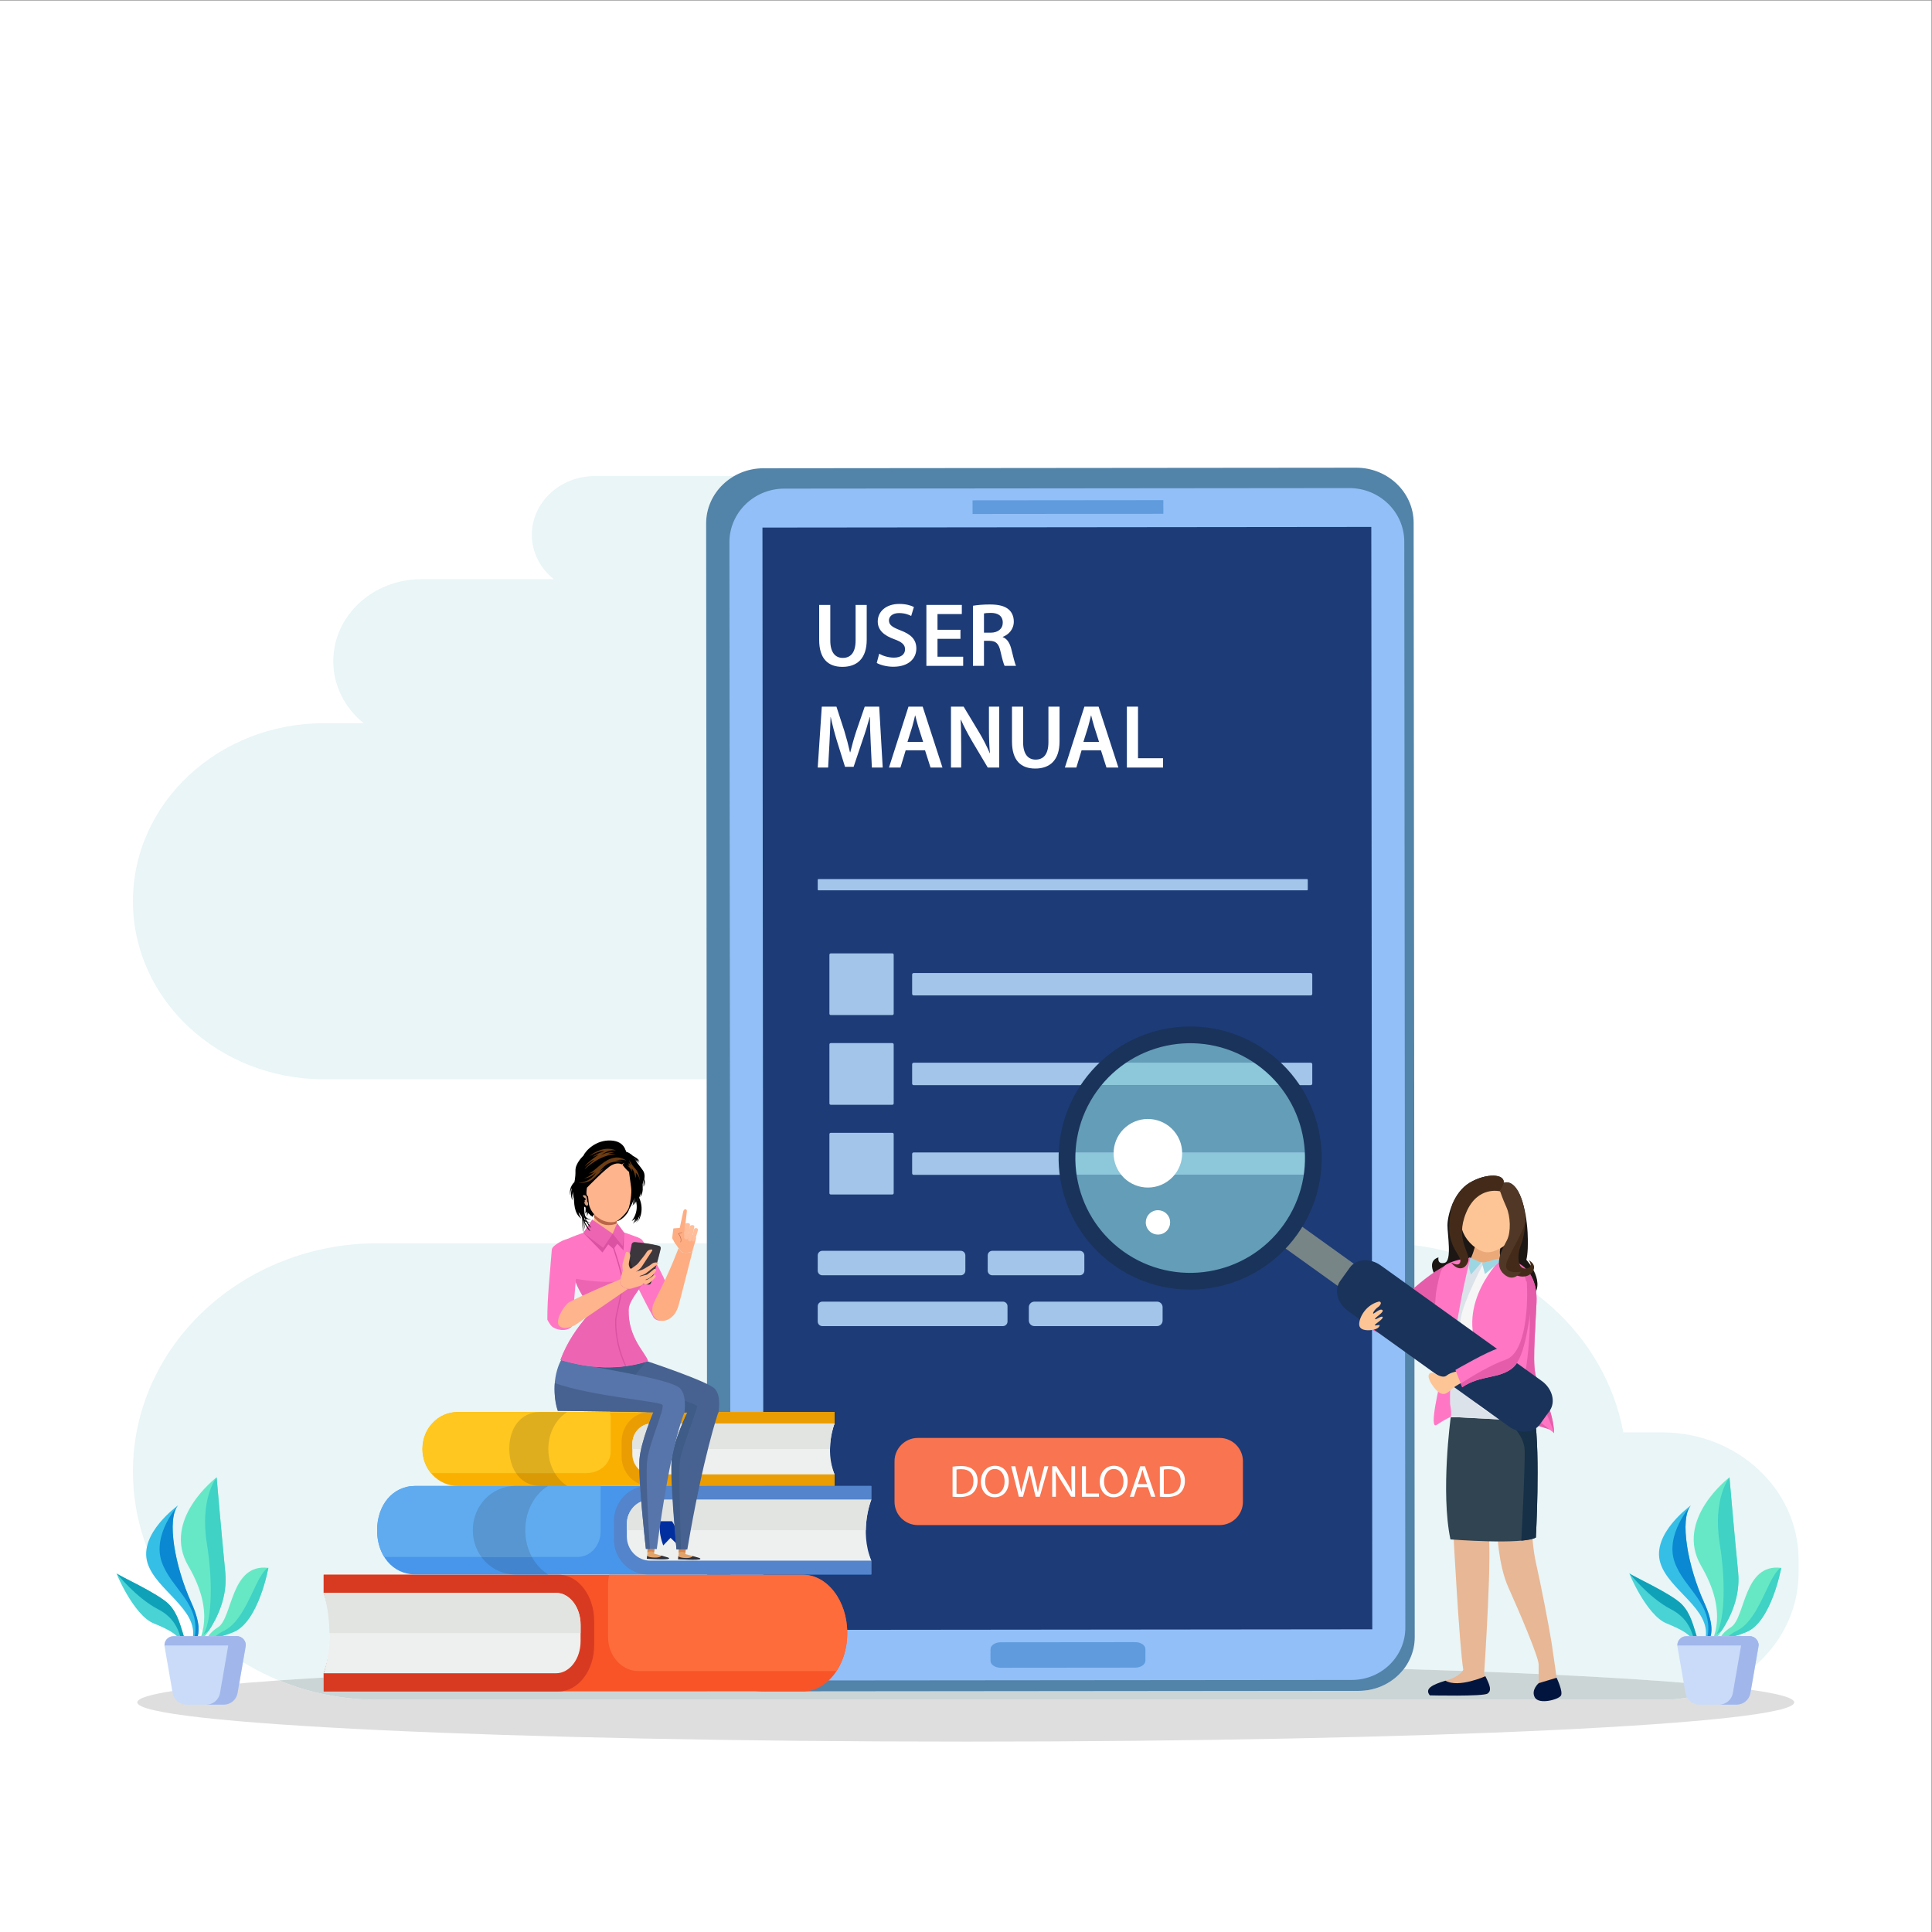 <?xml version="1.0" encoding="UTF-8" standalone="no"?>
<!-- Created with Inkscape (http://www.inkscape.org/) -->

<svg
   version="1.1"
   id="svg2"
   xml:space="preserve"
   width="2666.667"
   height="2666.667"
   viewBox="0 0 2666.667 2666.667"
   sodipodi:docname="guide.eps"
   xmlns:inkscape="http://www.inkscape.org/namespaces/inkscape"
   xmlns:sodipodi="http://sodipodi.sourceforge.net/DTD/sodipodi-0.dtd"
   xmlns="http://www.w3.org/2000/svg"
   xmlns:svg="http://www.w3.org/2000/svg"><rect x="0" y="0" width="2666.667" height="2666.667" fill="#808080" stroke="none"/><defs
     id="defs6"><clipPath
       clipPathUnits="userSpaceOnUse"
       id="clipPath148"><path
         d="m 3411.47,3095.3 v 0 c -2.7,237.6 -59.42,414.6 -59.93,416.2 0.53,-1.6 57.54,-178.4 59.94,-416.2"
         id="path146" /></clipPath></defs><sodipodi:namedview
     id="namedview4"
     pagecolor="#ffffff"
     bordercolor="#666666"
     borderopacity="1.0"
     inkscape:pageshadow="2"
     inkscape:pageopacity="0.0"
     inkscape:pagecheckerboard="0" /><g
     id="g8"
     inkscape:groupmode="layer"
     inkscape:label="ink_ext_XXXXXX"
     transform="matrix(1.333,0,0,-1.333,0,2666.667)"><g
       id="g10"
       transform="scale(0.1)"><path
         d="M 0,0 H 20000 V 20000 H 0 Z"
         style="fill:#ffffff;fill-opacity:1;fill-rule:nonzero;stroke:none"
         id="path12" /><path
         d="m 17841.1,2542.9 c -699.7,74.5 -1858.3,137.2 -3305.4,180 71.4,92.6 113.5,207.3 113.4,331.4 l -4,4056.9 c 1099.3,-134.5 1976.2,-926.1 2163.8,-1937.9 h 401.2 c 780.5,0 1413.2,-589.9 1413.2,-1317.6 v -133.5 c 0,-516.3 -318.5,-963.2 -782.2,-1179.3 M 2888.13,2605.2 C 1997.93,2971.9 1376.72,3802.3 1376.72,4768 v 0.1 c 0,1305.3 1134.91,2363.4 2534.86,2363.4 h 3407.44 l 1.73,-1747.7 H 5873.77 c 0,0.1 0,0.1 0.01,0.1 h -282.16 c -0.88,0 -1.76,0 -2.64,-0.1 h -851.33 c -3.92,0 -7.82,0 -11.71,-0.1 -195.2,-6.5 -351.55,-174.6 -351.55,-381.1 v -2.3 c 0,-13.6 0.68,-27 1.99,-40.2 h 0.01 c 0.03,-0.4 0.06,-0.7 0.09,-1 0.02,-0.1 0.03,-0.2 0.04,-0.3 0.02,-0.2 0.03,-0.3 0.05,-0.5 19.89,-190.8 173.96,-339.3 361.08,-339.3 h 853.97 v 0 h 282.16 v 0 0 h 853.28 v 0 h 594.44 v 0 H 4302.53 c -0.47,0 -0.95,0 -1.42,0 -236.52,-0.8 -389.47,-197.5 -395.94,-441.9 -0.15,-5.4 -0.22,-10.8 -0.22,-16.2 v -2.8 0 c 0,-0.5 0,-0.9 0,-1.4 0,-0.1 0,-0.3 0,-0.5 0.01,-0.3 0.01,-0.5 0.01,-0.8 0,-0.2 0,-0.4 0,-0.7 0,-0.2 0,-0.3 0,-0.5 0.01,-0.3 0.01,-0.6 0.01,-0.9 0,-0.1 0,-0.1 0,-0.2 2.03,-250.1 156.63,-450.8 397.56,-450.8 h 1032.4 v 0 h 341.1 v 0 0 H 6707.6 v 0 h 614.8 v -2.7 H 3351.54 v -188.1 0 0 0 c 0.51,-1.6 57.23,-178.6 59.93,-416.2 v 0 c 1.29,-127.1 -13.04,-271.6 -59.93,-416.1 v 0 -44.5 c -163.53,-9.5 -318.22,-19.4 -463.41,-29.5 M 7317.35,8829.7 H 3353.82 c -1091.92,0 -1977.1,825.3 -1977.1,1843.4 0,1018 885.18,1843.3 1977.1,1843.3 h 412.42 c -192.9,155.7 -315.13,385.5 -315.13,642.1 v 0 c 0,468.9 407.74,849.1 910.68,849.1 h 1372.63 c -138.83,111.4 -227.08,276.1 -227.08,460.3 0,335.5 291.75,607.5 651.61,607.5 h 1442.51 c -173.76,-100 -289.98,-282.6 -289.78,-491.2 l 5.67,-5754.5"
         style="fill:#e9f5f6;fill-opacity:1;fill-rule:nonzero;stroke:none"
         id="path14" /><path
         d="m 9999.99,1971.3 c -4737.7,0 -8578.37,182 -8578.37,406.5 0,84.2 540.73,162.5 1466.51,227.4 312.99,-129 659.28,-200.6 1023.45,-200.6 h 915.46 9484.86 2898.2 c 226.8,0 441.1,49.8 631,138.3 474,-50.4 737.3,-106.3 737.3,-165.1 0,-224.5 -3840.7,-406.5 -8578.41,-406.5"
         style="fill:#dedede;fill-opacity:1;fill-rule:nonzero;stroke:none"
         id="path16" /><path
         d="M 17210.1,2404.6 H 3911.58 c -364.17,0 -710.46,71.6 -1023.45,200.6 145.19,10.1 299.88,20 463.41,29.5 V 2491 h 2432.15 v 0 h 2119.19 c 0.11,0 0.25,0 0.37,0 0.21,0 0.39,0 0.6,0 h 407.36 c 5.67,0 11.31,0.2 16.92,0.4 l 5741.27,5.4 c 191.2,0.2 360.7,89.1 466.3,226.1 1447.1,-42.8 2605.7,-105.5 3305.4,-180 -189.9,-88.5 -404.2,-138.3 -631,-138.3"
         style="fill:#cbd5d6;fill-opacity:1;fill-rule:nonzero;stroke:none"
         id="path18" /><path
         d="m 2160.83,3036.6 c 26.87,19.6 81.4,-3.9 258.55,69.9 258.4,107.6 359.3,663.7 359.3,663.7 -393.19,49.3 -368.31,-517.3 -520.48,-614.2 -68.66,-43.7 -100.97,-86.1 -115.81,-119.4 h 18.44"
         style="fill:#66e8c4;fill-opacity:1;fill-rule:nonzero;stroke:none"
         id="path20" /><path
         d="m 2656.71,3604.6 c -80.84,-164.8 -176.26,-407.9 -337.32,-485.4 -44.94,-21.6 -77.81,-46.1 -102.32,-70.2 38.81,4.8 100.11,14.9 202.31,57.5 258.4,107.6 359.3,663.7 359.3,663.7 0,0 -41.13,-0.8 -121.97,-165.6"
         style="fill:#3fd2c5;fill-opacity:1;fill-rule:nonzero;stroke:none"
         id="path22" /><path
         d="m 1994.98,3036.6 h 42.59 c 27.71,58.9 36.6,169.6 -56.01,372.8 -171.37,376.1 -257.86,863.9 -138.43,1007.4 0,0 -408.97,-291.5 -315.98,-594.7 87.27,-284.6 526.65,-474.2 467.83,-785.5"
         style="fill:#35bfe6;fill-opacity:1;fill-rule:nonzero;stroke:none"
         id="path24" /><path
         d="m 2012.31,3036.6 h 25.29 c 27.7,58.9 36.58,169.6 -56.04,372.8 -171.37,376.1 -257.86,863.9 -138.43,1007.4 0,0 -269.94,-300.2 -167.51,-587.6 101.11,-283.8 412.69,-431.6 336.69,-792.6"
         style="fill:#0a88d2;fill-opacity:1;fill-rule:nonzero;stroke:none"
         id="path26" /><path
         d="m 1591.13,3195.6 c 155.64,-63.4 222.23,-105.6 265.63,-159 h 54.63 c -40.84,123.5 -65.2,255.6 -161.07,355.4 -108.85,113.4 -528.36,300.1 -542.76,321.7 -14.41,21.7 173.35,-432.5 383.57,-518.1"
         style="fill:#49d3d5;fill-opacity:1;fill-rule:nonzero;stroke:none"
         id="path28" /><path
         d="m 1863.37,3071.5 c 3.25,-9.9 8,-21.9 13.64,-34.9 h 34.39 c -40.85,123.5 -65.21,255.6 -161.08,355.4 -108.85,113.4 -528.36,300.1 -542.76,321.7 0,0 203.6,-255.3 430.07,-372 162.14,-83.6 205.05,-207.1 225.74,-270.2"
         style="fill:#0fa1b8;fill-opacity:1;fill-rule:nonzero;stroke:none"
         id="path30" /><path
         d="m 2113.08,3214.9 c -5.25,-74.5 -22.06,-133.9 -39.93,-178.3 h 29.77 c 102.16,131.9 259.29,387.9 229.87,686.8 -43,436.8 -89.78,984.5 -89.78,984.5 0,0 -575,-436 -292.06,-919.6 141.08,-241.1 171.99,-433.4 162.13,-573.4"
         style="fill:#66e8c7;fill-opacity:1;fill-rule:nonzero;stroke:none"
         id="path32" /><path
         d="m 2142.23,4020.8 c 58.3,-362 59.05,-767.3 -33.86,-938.8 16.95,11.9 35.07,24.6 53.61,37.4 93.6,142.6 194.93,358.9 170.81,604 -43,436.8 -89.78,984.5 -89.78,984.5 0,0 -176.66,-216 -100.78,-687.1"
         style="fill:#3fd2c5;fill-opacity:1;fill-rule:nonzero;stroke:none"
         id="path34" /><path
         d="m 2451.09,3063.1 h -654.45 c -58.02,0 -102.03,-52.3 -92.1,-109.4 l 83.63,-481.7 c 13.01,-68.4 72.79,-117.9 142.42,-117.9 h 386.55 c 69.62,0 129.41,49.5 142.41,117.9 l 83.64,481.7 c 9.93,57.1 -34.08,109.4 -92.1,109.4"
         style="fill:#cadbf9;fill-opacity:1;fill-rule:nonzero;stroke:none"
         id="path36" /><path
         d="m 2544.43,2966.4 c 1.89,52 -39.68,96.7 -93.34,96.7 h -654.45 c -53.66,0 -95.23,-44.7 -93.34,-96.7 h 841.13"
         style="fill:#a1b7eb;fill-opacity:1;fill-rule:nonzero;stroke:none"
         id="path38" /><path
         d="m 2451.09,3063.1 h -181.98 c 58.01,0 102.02,-52.3 92.09,-109.4 L 2277.56,2472 c -13,-68.4 -72.78,-117.9 -142.41,-117.9 h 181.99 c 69.62,0 129.41,49.5 142.41,117.9 l 83.64,481.7 c 9.93,57.1 -34.08,109.4 -92.1,109.4"
         style="fill:#a1b7eb;fill-opacity:1;fill-rule:nonzero;stroke:none"
         id="path40" /><path
         d="m 17825.7,3036.6 c 26.9,19.6 81.4,-3.9 258.5,69.9 258.4,107.6 359.4,663.7 359.4,663.7 -393.2,49.3 -368.4,-517.3 -520.5,-614.2 -68.7,-43.7 -101,-86.1 -115.8,-119.4 h 18.4"
         style="fill:#66e8c4;fill-opacity:1;fill-rule:nonzero;stroke:none"
         id="path42" /><path
         d="m 18321.6,3604.6 c -80.9,-164.8 -176.3,-407.9 -337.3,-485.4 -45,-21.6 -77.9,-46.1 -102.4,-70.2 38.9,4.8 100.1,14.9 202.3,57.5 258.4,107.6 359.4,663.7 359.4,663.7 0,0 -41.2,-0.8 -122,-165.6"
         style="fill:#3fd2c5;fill-opacity:1;fill-rule:nonzero;stroke:none"
         id="path44" /><path
         d="m 17659.8,3036.6 h 42.6 c 27.7,58.9 36.6,169.6 -56,372.8 -171.3,376.1 -257.8,863.9 -138.4,1007.4 0,0 -409,-291.5 -316,-594.7 87.3,-284.6 526.7,-474.2 467.8,-785.5"
         style="fill:#35bfe6;fill-opacity:1;fill-rule:nonzero;stroke:none"
         id="path46" /><path
         d="m 17677.2,3036.6 h 25.3 c 27.7,58.9 36.5,169.6 -56.1,372.8 -171.3,376.1 -257.8,863.9 -138.4,1007.4 0,0 -269.9,-300.2 -167.5,-587.6 101.1,-283.8 412.7,-431.6 336.7,-792.6"
         style="fill:#0a88d2;fill-opacity:1;fill-rule:nonzero;stroke:none"
         id="path48" /><path
         d="m 17256,3195.6 c 155.6,-63.4 222.2,-105.6 265.6,-159 h 54.7 c -40.9,123.5 -65.2,255.6 -161.1,355.4 -108.9,113.4 -528.4,300.1 -542.8,321.7 -14.4,21.7 173.4,-432.5 383.6,-518.1"
         style="fill:#49d3d5;fill-opacity:1;fill-rule:nonzero;stroke:none"
         id="path50" /><path
         d="m 17528.2,3071.5 c 3.3,-9.9 8,-21.9 13.7,-34.9 h 34.4 c -40.9,123.5 -65.2,255.6 -161.1,355.4 -108.9,113.4 -528.4,300.1 -542.8,321.7 0,0 203.6,-255.3 430.1,-372 162.1,-83.6 205,-207.1 225.7,-270.2"
         style="fill:#0fa1b8;fill-opacity:1;fill-rule:nonzero;stroke:none"
         id="path52" /><path
         d="m 17777.9,3214.9 c -5.2,-74.5 -22,-133.9 -39.9,-178.3 h 29.8 c 102.2,131.9 259.3,387.9 229.9,686.8 -43.1,436.8 -89.8,984.5 -89.8,984.5 0,0 -575,-436 -292.1,-919.6 141.1,-241.1 172,-433.4 162.1,-573.4"
         style="fill:#66e8c7;fill-opacity:1;fill-rule:nonzero;stroke:none"
         id="path54" /><path
         d="m 17807.1,4020.8 c 58.3,-362 59,-767.3 -33.9,-938.8 17,11.9 35.1,24.6 53.6,37.4 93.6,142.6 195,358.9 170.9,604 -43.1,436.8 -89.8,984.5 -89.8,984.5 0,0 -176.7,-216 -100.8,-687.1"
         style="fill:#3fd2c5;fill-opacity:1;fill-rule:nonzero;stroke:none"
         id="path56" /><path
         d="m 18116,3063.1 h -654.5 c -58,0 -102,-52.3 -92.1,-109.4 L 17453,2472 c 13,-68.4 72.8,-117.9 142.4,-117.9 h 386.6 c 69.6,0 129.4,49.5 142.4,117.9 l 83.7,481.7 c 9.9,57.1 -34.1,109.4 -92.1,109.4"
         style="fill:#cadbf9;fill-opacity:1;fill-rule:nonzero;stroke:none"
         id="path58" /><path
         d="m 18209.3,2966.4 c 1.9,52 -39.7,96.7 -93.3,96.7 h -654.5 c -53.6,0 -95.2,-44.7 -93.3,-96.7 h 841.1"
         style="fill:#a1b7eb;fill-opacity:1;fill-rule:nonzero;stroke:none"
         id="path60" /><path
         d="m 18116,3063.1 h -182 c 58,0 102,-52.3 92.1,-109.4 l -83.7,-481.7 c -13,-68.4 -72.8,-117.9 -142.4,-117.9 h 182 c 69.6,0 129.4,49.5 142.4,117.9 l 83.7,481.7 c 9.9,57.1 -34.1,109.4 -92.1,109.4"
         style="fill:#a1b7eb;fill-opacity:1;fill-rule:nonzero;stroke:none"
         id="path62" /><path
         d="m 7903.85,2491 6165.55,5.8 c 320.5,0.3 580,249.9 579.7,557.5 l -11.4,11536.7 c -0.3,315.8 -267.2,571.4 -596.1,571.1 l -6134.92,-5.7 c -328.92,-0.3 -595.31,-256.5 -595,-572.2 l 11.37,-11536.7 c 0.3,-307.6 260.34,-556.8 580.8,-556.5"
         style="fill:#5283a8;fill-opacity:1;fill-rule:nonzero;stroke:none"
         id="path64" /><path
         d="m 8118.88,2604.3 5878.72,5.5 c 306.3,0.3 554.4,243 554.1,542.1 l -11,11243.8 c -0.3,307.1 -255.4,555.7 -569.9,555.4 l -5849.41,-5.5 c -314.4,-0.3 -569.03,-249.4 -568.73,-556.4 l 11.07,-11243.8 c 0.3,-299.1 248.85,-541.4 555.15,-541.1"
         style="fill:#92bff7;fill-opacity:1;fill-rule:nonzero;stroke:none"
         id="path66" /><path
         d="m 7905.17,3127.7 6304.33,6.5 -10.3,11414.5 -6304.25,-6.5 10.22,-11414.5"
         style="fill:#1d3b77;fill-opacity:1;fill-rule:nonzero;stroke:none"
         id="path68" /><path
         d="m 10070.6,14683.2 1975.5,1.9 -0.2,141 -1975.5,-1.9 0.2,-141"
         style="fill:#5f9bdd;fill-opacity:1;fill-rule:nonzero;stroke:none"
         id="path70" /><path
         d="m 10361.8,2736.3 1393.1,1.3 c 58.2,0 105.4,32.1 105.3,71.6 l -0.1,120.5 c 0,39.5 -47.2,71.5 -105.5,71.5 l -1393,-1.3 c -58.2,-0.1 -105.4,-32.2 -105.3,-71.7 l 0.1,-120.5 c 0,-39.5 47.2,-71.5 105.4,-71.4"
         style="fill:#5f9bdd;fill-opacity:1;fill-rule:nonzero;stroke:none"
         id="path72" /><path
         d="m 8597.29,13741.2 v -367.9 c 0,-123.5 51.47,-180.6 129.16,-180.6 83.3,0 132.9,57.1 132.9,180.6 v 367.9 h 115.14 v -360.4 c 0,-194.7 -100.15,-280.8 -251.78,-280.8 -146.02,0 -240.56,81.5 -240.56,279.9 v 361.3 h 115.14"
         style="fill:#ffffff;fill-opacity:1;fill-rule:nonzero;stroke:none"
         id="path74" /><path
         d="m 9103.68,13235.8 c 37.43,-21.6 93.6,-40.3 152.57,-40.3 73.94,0 115.12,34.6 115.12,86.1 0,47.8 -31.82,75.8 -112.32,104.8 -103.89,37.5 -170.34,92.7 -170.34,183.5 0,103 86.11,181.6 222.75,181.6 68.33,0 118.89,-15 151.64,-31.8 l -28.09,-92.7 c -22.46,12.2 -66.46,29.9 -125.42,29.9 -72.99,0 -104.83,-39.3 -104.83,-75.8 0,-48.6 36.5,-71.1 120.75,-103.9 109.5,-41.1 162.85,-96.4 162.85,-187.2 0,-101 -76.74,-189 -239.61,-189 -66.45,0 -135.72,18.7 -170.34,39.3 l 25.27,95.5"
         style="fill:#ffffff;fill-opacity:1;fill-rule:nonzero;stroke:none"
         id="path76" /><path
         d="m 9945.16,13390.2 h -237.74 v -185.3 h 265.82 v -94.6 H 9592.3 v 630.9 h 366.9 v -94.6 h -251.78 v -162.8 h 237.74 v -93.6"
         style="fill:#ffffff;fill-opacity:1;fill-rule:nonzero;stroke:none"
         id="path78" /><path
         d="m 10188.6,13453.8 h 68.3 c 77.7,0 126.3,41.2 126.3,103.9 0,69.3 -48.6,101.1 -123.5,101.1 -36.5,0 -59.9,-2.8 -71.1,-5.6 z m -114.2,279 c 43,7.5 107.6,13.1 174.1,13.1 90.7,0 152.5,-15 194.6,-50.6 34.7,-29 54.3,-73 54.3,-126.3 0,-81.5 -55.2,-136.7 -114.2,-158.2 v -2.8 c 45,-16.9 72.1,-60.9 88,-121.7 19.7,-78.6 36.5,-151.6 49.6,-176 H 10402 c -9.4,18.8 -24.4,70.2 -42.2,148.8 -17.7,82.4 -47.7,108.6 -113.2,110.5 h -58 v -259.3 h -114.2 v 622.5"
         style="fill:#ffffff;fill-opacity:1;fill-rule:nonzero;stroke:none"
         id="path80" /><path
         d="m 9015.66,12314.7 c -3.74,81.4 -8.42,179.7 -7.48,264.8 h -2.81 c -20.6,-76.7 -46.8,-161.9 -74.87,-241.4 l -91.73,-273.3 h -88.93 l -84.24,269.5 c -24.34,80.5 -46.79,166.6 -63.64,245.2 h -1.87 c -2.8,-82.3 -6.56,-182.5 -11.23,-268.6 l -14.04,-253.6 h -107.64 l 42.12,630.8 h 151.63 l 82.36,-253.6 c 22.47,-74 42.12,-148.8 58.03,-219.1 h 2.82 c 16.83,68.4 38.37,146.1 62.71,220 l 87.04,252.7 h 149.76 l 36.51,-630.8 h -112.32 l -12.18,257.4"
         style="fill:#ffffff;fill-opacity:1;fill-rule:nonzero;stroke:none"
         id="path82" /><path
         d="m 9558.59,12323.1 -49.6,155.4 c -12.17,38.3 -22.47,81.4 -31.83,117.9 h -1.87 c -9.37,-36.5 -18.72,-80.5 -29.95,-117.9 l -48.67,-155.4 z m -180.65,-87.1 -54.27,-178.7 h -118.88 l 202.17,630.8 h 146.95 l 204.99,-630.8 h -123.55 l -57.1,178.7 h -200.31"
         style="fill:#ffffff;fill-opacity:1;fill-rule:nonzero;stroke:none"
         id="path84" /><path
         d="m 9846.91,12057.3 v 630.8 h 131.03 l 162.86,-270.5 c 42.1,-70.2 78.6,-143.2 107.6,-211.5 h 1.9 c -7.5,84.2 -10.3,165.7 -10.3,262.1 v 219.9 h 106.7 v -630.8 h -118.8 l -164.8,277 c -40.2,69.3 -82.34,147 -113.24,218.1 l -2.8,-0.9 c 4.67,-81.5 5.62,-164.8 5.62,-268.7 v -225.5 h -105.77"
         style="fill:#ffffff;fill-opacity:1;fill-rule:nonzero;stroke:none"
         id="path86" /><path
         d="m 10593.9,12688.1 v -367.8 c 0,-123.6 51.4,-180.7 129.1,-180.7 83.3,0 132.9,57.1 132.9,180.7 v 367.8 h 115.2 v -360.3 c 0,-194.7 -100.2,-280.8 -251.8,-280.8 -146,0 -240.6,81.4 -240.6,279.8 v 361.3 h 115.2"
         style="fill:#ffffff;fill-opacity:1;fill-rule:nonzero;stroke:none"
         id="path88" /><path
         d="m 11380.1,12323.1 -49.6,155.4 c -12.2,38.3 -22.5,81.4 -31.8,117.9 h -1.9 c -9.3,-36.5 -18.7,-80.5 -29.9,-117.9 l -48.7,-155.4 z m -180.6,-87.1 -54.3,-178.7 h -118.9 l 202.2,630.8 h 146.9 l 205,-630.8 h -123.5 l -57.1,178.7 h -200.3"
         style="fill:#ffffff;fill-opacity:1;fill-rule:nonzero;stroke:none"
         id="path90" /><path
         d="m 11668.4,12688.1 h 115.2 v -534.4 h 259.2 v -96.4 h -374.4 v 630.8"
         style="fill:#ffffff;fill-opacity:1;fill-rule:nonzero;stroke:none"
         id="path92" /><path
         d="m 9948.34,7053.4 h -1433.6 c -26.26,0 -47.56,-21.3 -47.56,-47.5 v -158.3 c 0,-26.3 21.29,-47.6 47.56,-47.6 h 1433.61 c 26.26,0 47.55,21.3 47.55,47.5 v 158.4 c 0,26.2 -21.29,47.5 -47.56,47.5"
         style="fill:#a2c5e9;fill-opacity:1;fill-rule:nonzero;stroke:none"
         id="path94" /><path
         d="m 11180.3,7053.4 h -905.5 c -26.2,0 -47.5,-21.2 -47.5,-47.5 v -158.3 c 0,-26.3 21.3,-47.6 47.6,-47.6 h 905.4 c 26.3,0 47.6,21.3 47.6,47.6 v 158.3 c 0,26.2 -21.3,47.5 -47.6,47.5"
         style="fill:#a2c5e9;fill-opacity:1;fill-rule:nonzero;stroke:none"
         id="path96" /><path
         d="M 10384.7,6527.1 H 8514.74 c -26.26,0 -47.56,-21.3 -47.56,-47.6 v -158.3 c 0,-26.3 21.3,-47.5 47.56,-47.5 h 1869.96 c 26.3,0 47.6,21.2 47.6,47.5 v 158.3 c 0,26.3 -21.3,47.6 -47.6,47.6"
         style="fill:#a2c5e9;fill-opacity:1;fill-rule:nonzero;stroke:none"
         id="path98" /><path
         d="m 11980.6,6527.1 h -1269.7 c -31.8,0 -57.7,-25.8 -57.7,-57.7 v -138.1 c 0,-31.8 25.9,-57.6 57.7,-57.6 h 1269.7 c 31.9,0 57.7,25.8 57.7,57.6 v 138.1 c 0,31.9 -25.8,57.7 -57.7,57.7"
         style="fill:#a2c5e9;fill-opacity:1;fill-rule:nonzero;stroke:none"
         id="path100" /><path
         d="M 13572.3,9697.7 H 9460.54 c -8.7,0 -15.75,7.1 -15.75,15.8 v 200.7 c 0,8.7 7.05,15.7 15.75,15.7 h 4111.76 c 8.6,0 15.7,-7 15.7,-15.7 v -200.7 c 0,-8.7 -7.1,-15.8 -15.7,-15.8"
         style="fill:#a2c5e9;fill-opacity:1;fill-rule:nonzero;stroke:none"
         id="path102" /><path
         d="m 9239.92,9494.5 h -637.84 c -7.67,0 -13.88,6.2 -13.88,13.9 v 610.9 c 0,7.6 6.21,13.9 13.88,13.9 h 637.84 c 7.66,0 13.87,-6.3 13.87,-13.9 v -610.9 c 0,-7.7 -6.21,-13.9 -13.87,-13.9"
         style="fill:#a2c5e9;fill-opacity:1;fill-rule:nonzero;stroke:none"
         id="path104" /><path
         d="M 13572.3,8768.8 H 9460.54 c -8.7,0 -15.75,7 -15.75,15.7 v 200.7 c 0,8.7 7.05,15.8 15.75,15.8 h 4111.76 c 8.6,0 15.7,-7.1 15.7,-15.8 v -200.7 c 0,-8.7 -7.1,-15.7 -15.7,-15.7"
         style="fill:#a2c5e9;fill-opacity:1;fill-rule:nonzero;stroke:none"
         id="path106" /><path
         d="m 9239.92,8565.5 h -637.84 c -7.67,0 -13.88,6.2 -13.88,13.9 v 610.9 c 0,7.7 6.21,13.9 13.88,13.9 h 637.84 c 7.66,0 13.87,-6.2 13.87,-13.9 v -610.9 c 0,-7.7 -6.21,-13.9 -13.87,-13.9"
         style="fill:#a2c5e9;fill-opacity:1;fill-rule:nonzero;stroke:none"
         id="path108" /><path
         d="M 13572.3,7839.8 H 9460.54 c -8.7,0 -15.75,7 -15.75,15.7 v 200.8 c 0,8.7 7.05,15.7 15.75,15.7 h 4111.76 c 8.6,0 15.7,-7 15.7,-15.7 v -200.8 c 0,-8.7 -7.1,-15.7 -15.7,-15.7"
         style="fill:#a2c5e9;fill-opacity:1;fill-rule:nonzero;stroke:none"
         id="path110" /><path
         d="m 9239.92,7636.6 h -637.84 c -7.67,0 -13.88,6.2 -13.88,13.9 v 610.9 c 0,7.6 6.21,13.8 13.88,13.8 h 637.84 c 7.66,0 13.87,-6.2 13.87,-13.8 v -611 c 0,-7.6 -6.21,-13.8 -13.87,-13.8"
         style="fill:#a2c5e9;fill-opacity:1;fill-rule:nonzero;stroke:none"
         id="path112" /><path
         d="M 13533.6,10786.3 H 8475.05 c -4.34,0 -7.87,3.6 -7.87,7.9 v 100.4 c 0,4.3 3.53,7.8 7.88,7.8 h 5058.54 c 4.3,0 7.8,-3.5 7.8,-7.8 v -100.4 c 0,-4.3 -3.5,-7.9 -7.8,-7.9"
         style="fill:#a2c5e9;fill-opacity:1;fill-rule:nonzero;stroke:none"
         id="path114" /><path
         d="M 12628.2,4213.3 H 9504.21 c -133.59,0 -241.9,108.3 -241.9,241.9 v 418.7 c 0,133.6 108.31,241.9 241.9,241.9 h 3123.99 c 133.6,0 241.9,-108.3 241.9,-241.9 v -418.7 c 0,-133.6 -108.3,-241.9 -241.9,-241.9"
         style="fill:#f97450;fill-opacity:1;fill-rule:nonzero;stroke:none"
         id="path116" /><path
         d="m 9904.16,4538.9 c 10.31,-1.8 25.31,-2.3 41.25,-2.3 87.19,0 134.49,48.7 134.49,134 0.5,74.6 -41.7,121.9 -127.93,121.9 -21.1,0 -37.03,-1.9 -47.81,-4.2 z m -40.79,279.4 c 24.85,3.8 54.38,6.6 86.72,6.6 58.61,0 100.31,-13.6 128.01,-39.4 28.1,-25.8 44.5,-62.4 44.5,-113.4 0,-51.6 -15.9,-93.8 -45.5,-122.9 -29.5,-29.5 -78.26,-45.4 -139.67,-45.4 -29.06,0 -53.43,1.4 -74.06,3.7 v 310.8"
         style="fill:#ffffff;fill-opacity:1;fill-rule:nonzero;stroke:none"
         id="path118" /><path
         d="m 10200.4,4662.7 c 0,-67.5 36.6,-128 100.8,-128 64.7,0 101.2,59.5 101.2,131.3 0,62.8 -32.8,128.4 -100.7,128.4 -67.5,0 -101.3,-62.3 -101.3,-131.7 z m 245.1,5.1 c 0,-108.7 -66,-166.4 -146.7,-166.4 -83.4,0 -142,64.7 -142,160.3 0,100.4 62.4,166 146.7,166 86.3,0 142,-66.1 142,-159.9"
         style="fill:#ffffff;fill-opacity:1;fill-rule:nonzero;stroke:none"
         id="path120" /><path
         d="m 10550.1,4506.6 -80.1,315.9 h 43.1 l 37.5,-159.8 c 9.3,-39.4 17.8,-78.8 23.4,-109.2 h 0.9 c 5.2,31.4 15,68.9 25.8,109.6 l 42.2,159.4 h 42.7 l 38.4,-160.3 c 8.9,-37.5 17.3,-75 22,-108.3 h 1 c 6.5,34.7 15.4,69.9 25.3,109.2 l 41.7,159.4 h 41.7 l -89.5,-315.9 h -42.7 l -39.8,164.5 c -9.9,40.3 -16.4,71.3 -20.6,103.1 h -1 c -5.6,-31.4 -12.6,-62.3 -24.3,-103.1 l -45,-164.5 h -42.7"
         style="fill:#ffffff;fill-opacity:1;fill-rule:nonzero;stroke:none"
         id="path122" /><path
         d="m 10895.1,4506.6 v 315.9 h 44.5 l 101.3,-159.8 c 23.4,-37.1 41.7,-70.3 56.7,-102.7 l 0.9,0.5 c -3.7,42.2 -4.6,80.6 -4.6,129.8 v 132.2 h 38.4 v -315.9 h -41.3 l -100.3,160.3 c -22,35.2 -43.1,71.2 -59,105.5 l -1.4,-0.5 c 2.3,-39.8 3.2,-77.8 3.2,-130.3 v -135 h -38.4"
         style="fill:#ffffff;fill-opacity:1;fill-rule:nonzero;stroke:none"
         id="path124" /><path
         d="m 11203.5,4822.5 h 40.8 v -281.7 h 135 v -34.2 h -175.8 v 315.9"
         style="fill:#ffffff;fill-opacity:1;fill-rule:nonzero;stroke:none"
         id="path126" /><path
         d="m 11431.4,4662.7 c 0,-67.5 36.5,-128 100.7,-128 64.7,0 101.3,59.5 101.3,131.3 0,62.8 -32.8,128.4 -100.8,128.4 -67.5,0 -101.2,-62.3 -101.2,-131.7 z m 245.1,5.1 c 0,-108.7 -66.1,-166.4 -146.7,-166.4 -83.4,0 -142,64.7 -142,160.3 0,100.4 62.3,166 146.7,166 86.2,0 142,-66.1 142,-159.9"
         style="fill:#ffffff;fill-opacity:1;fill-rule:nonzero;stroke:none"
         id="path128" /><path
         d="m 11877.6,4637.8 -30.9,91 c -7,20.6 -11.7,39.3 -16.4,57.6 h -1 c -4.6,-18.7 -9.8,-37.9 -15.9,-57.2 l -30.9,-91.4 z m -103.6,-31.8 -32.8,-99.4 h -42.2 l 107.4,315.9 h 49.2 l 107.8,-315.9 h -43.6 l -33.7,99.4 H 11774"
         style="fill:#ffffff;fill-opacity:1;fill-rule:nonzero;stroke:none"
         id="path130" /><path
         d="m 12050.6,4538.9 c 10.3,-1.8 25.3,-2.3 41.2,-2.3 87.2,0 134.6,48.7 134.6,134 0.4,74.6 -41.7,121.9 -128,121.9 -21.1,0 -37,-1.9 -47.8,-4.2 z m -40.8,279.4 c 24.9,3.8 54.4,6.6 86.7,6.6 58.6,0 100.3,-13.6 128,-39.4 28.1,-25.8 44.5,-62.4 44.5,-113.4 0,-51.6 -15.9,-93.8 -45.4,-122.9 -29.6,-29.5 -78.3,-45.4 -139.7,-45.4 -29.1,0 -53.5,1.4 -74.1,3.7 v 310.8"
         style="fill:#ffffff;fill-opacity:1;fill-rule:nonzero;stroke:none"
         id="path132" /><path
         d="m 3351.54,3511.5 v 188.1 h 4959.67 c 254.89,0 461.51,-269.7 461.51,-602.4 v -3.7 c 0,-332.7 -206.62,-602.5 -461.51,-602.5 H 3351.54 v 188.2 c 154.32,424.6 0,832.3 0,832.3"
         style="fill:#f85427;fill-opacity:1;fill-rule:nonzero;stroke:none"
         id="path134" /><path
         d="M 8311.21,3699.6 H 6308.59 c -7.78,-30.6 -12.23,-62.7 -12.23,-96.1 v -550.1 c 0,-194.3 141.24,-351.8 315.46,-351.8 h 2049.74 c 69.24,105.3 111.17,242.2 111.17,391.9 v 3.7 c 0,332.7 -206.63,602.4 -461.52,602.4"
         style="fill:#ff6c3c;fill-opacity:1;fill-rule:nonzero;stroke:none"
         id="path136" /><path
         d="m 3351.54,3699.6 h 2432.15 c 203.81,0 369.01,-215.6 369.01,-481.7 v -245.2 c 0,-266 -165.2,-481.7 -369.01,-481.7 H 3351.54 v 188.2 c 154.32,424.6 0,832.3 0,832.3 v 188.1"
         style="fill:#d83a21;fill-opacity:1;fill-rule:nonzero;stroke:none"
         id="path138" /><path
         d="m 5757.69,3511.5 c 140.35,0 254.12,-148.5 254.12,-331.7 v -168.9 c 0,-183.2 -113.77,-331.7 -254.12,-331.7 H 3351.54 c 135.03,416.1 0,832.3 0,832.3 h 2406.15"
         style="fill:#edf0ef;fill-opacity:1;fill-rule:nonzero;stroke:none"
         id="path140" /><g
         id="g142"><g
           id="g144"
           clip-path="url(#clipPath148)"><path
             d="m 3351.54,3095.3 h 59.941 v 416.199 H 3351.54 Z"
             style="fill:#e0e4e2;fill-opacity:1;fill-rule:nonzero;stroke:none"
             id="path150" /></g></g><path
         d="M 6011.81,3095.3 H 3411.47 c -2.39,237.8 -59.4,414.6 -59.93,416.2 v 0 h 2406.15 c 140.35,0 254.12,-148.5 254.12,-331.7 v -84.5"
         style="fill:#e1e4e1;fill-opacity:1;fill-rule:nonzero;stroke:none"
         id="path152" /><path
         d="m 8641.41,5264.8 v 119 H 4737.65 c -200.62,0 -363.26,-170.6 -363.26,-381.2 v -2.3 c 0,-210.6 162.64,-381.3 363.26,-381.3 h 3903.76 v 119.1 c -121.46,268.7 0,526.7 0,526.7"
         style="fill:#fab001;fill-opacity:1;fill-rule:nonzero;stroke:none"
         id="path154" /><path
         d="m 4737.65,5383.8 h 1576.26 c 6.13,-19.3 9.64,-39.7 9.64,-60.8 v -348.1 c 0,-123 -111.18,-222.7 -248.31,-222.7 H 4461.89 c -54.5,66.7 -87.5,153.3 -87.5,248.1 v 2.3 c 0,210.6 162.64,381.2 363.26,381.2"
         style="fill:#ffc71f;fill-opacity:1;fill-rule:nonzero;stroke:none"
         id="path156" /><path
         d="m 5873.77,5383.8 h -284.79 c 0.88,0.1 1.76,0.1 2.64,0.1 h 282.16 c -0.01,0 -0.01,0 -0.01,-0.1"
         style="fill:#cbd5d6;fill-opacity:1;fill-rule:nonzero;stroke:none"
         id="path158" /><path
         d="m 5873.78,4619 h -282.16 c -109.88,0 -194.81,51.8 -249.15,133.2 h 402.04 c 33.4,-55.6 77.72,-101.5 129.27,-133.2"
         style="fill:#da9a06;fill-opacity:1;fill-rule:nonzero;stroke:none"
         id="path160" /><path
         d="m 5744.51,4752.2 h -402.04 c -44.87,67.3 -68.87,154.7 -68.87,250 v 3.9 c 0,209.7 116.37,376.3 315.38,377.7 h 284.79 c -116.36,-71.6 -195.94,-215.2 -195.94,-381 v -2.7 c 0,-92.4 24.69,-177.9 66.68,-247.9"
         style="fill:#deae1f;fill-opacity:1;fill-rule:nonzero;stroke:none"
         id="path162" /><path
         d="M 8641.41,5383.8 H 6727.06 c -160.41,0 -290.45,-136.4 -290.45,-304.8 v -155.2 c 0,-168.3 130.04,-304.8 290.45,-304.8 h 1914.35 v 119.1 c -121.46,268.7 0,526.7 0,526.7 v 119"
         style="fill:#ea9d03;fill-opacity:1;fill-rule:nonzero;stroke:none"
         id="path164" /><path
         d="m 6747.53,5264.8 c -110.47,0 -200.01,-94 -200.01,-209.9 V 4948 c 0,-115.9 89.54,-209.9 200.01,-209.9 h 1893.88 c -106.27,263.3 0,526.7 0,526.7 H 6747.53"
         style="fill:#edf0ef;fill-opacity:1;fill-rule:nonzero;stroke:none"
         id="path166" /><path
         d="m 8594.25,5001.4 v 0 c 1.88,151.2 47.16,263.4 47.16,263.4 v 0 c 0,0 -45.04,-112.3 -47.16,-263.4"
         style="fill:#bdc5cd;fill-opacity:1;fill-rule:nonzero;stroke:none"
         id="path168" /><path
         d="M 8594.25,5001.4 H 6547.52 v 53.5 c 0,115.9 89.54,209.9 200.01,209.9 h 1893.88 c 0,0 -45.28,-112.2 -47.17,-263.4"
         style="fill:#e1e4e1;fill-opacity:1;fill-rule:nonzero;stroke:none"
         id="path170" /><path
         d="M 9021.92,4476.2 V 4619 H 4302.53 c -242.53,0 -397.58,-205.7 -397.58,-458.1 v -2.8 c 0,-252.4 155.05,-455.8 397.58,-455.8 H 9021.92 V 3845 c -146.84,322.1 0,631.2 0,631.2"
         style="fill:#4796eb;fill-opacity:1;fill-rule:nonzero;stroke:none"
         id="path172" /><path
         d="m 3904.95,4160.9 v -2.8 c 0,-103.4 26.36,-198.2 73.72,-274.5 h 2002.97 c 131.22,0 237.59,118.5 237.59,264.7 V 4619 h -1916.7 c -242.54,0 -397.58,-205.7 -397.58,-458.1"
         style="fill:#60abef;fill-opacity:1;fill-rule:nonzero;stroke:none"
         id="path174" /><path
         d="m 5676.03,3702.3 h -341.1 c -143.06,0 -270.14,71.1 -350.32,181.3 h 522.73 c 41.49,-76.5 99.75,-139.3 168.69,-181.3"
         style="fill:#4284cd;fill-opacity:1;fill-rule:nonzero;stroke:none"
         id="path176" /><path
         d="m 5507.34,3883.6 h -522.73 c -55.75,76.6 -88.84,172.1 -88.84,275.6 v 2.8 c 0,252.4 196.62,457 439.16,457 h 341.1 c -140.67,-85.8 -236.89,-258 -236.89,-456.8 v -3.2 c 0,-101.3 25.02,-195.8 68.2,-275.4"
         style="fill:#5796d0;fill-opacity:1;fill-rule:nonzero;stroke:none"
         id="path178" /><path
         d="M 9021.92,4619 H 6707.6 c -193.93,0 -351.13,-163.6 -351.13,-365.4 v -186 c 0,-201.8 157.2,-365.3 351.13,-365.3 H 9021.92 V 3845 c -146.84,322.1 0,631.2 0,631.2 V 4619"
         style="fill:#5384cc;fill-opacity:1;fill-rule:nonzero;stroke:none"
         id="path180" /><path
         d="m 6732.34,4476.2 c -133.56,0 -241.81,-112.6 -241.81,-251.5 v -128.1 c 0,-139 108.25,-251.6 241.81,-251.6 h 2289.58 c -128.48,315.6 0,631.2 0,631.2 H 6732.34"
         style="fill:#edf0ef;fill-opacity:1;fill-rule:nonzero;stroke:none"
         id="path182" /><path
         d="m 8964.9,4160.6 v 0 c 2.28,181.2 57.02,315.6 57.02,315.6 v 0 c 0,0 -54.44,-134.6 -57.02,-315.6"
         style="fill:#bdc5cd;fill-opacity:1;fill-rule:nonzero;stroke:none"
         id="path184" /><path
         d="M 8964.9,4160.6 H 6490.53 v 64.1 c 0,138.9 108.25,251.5 241.81,251.5 h 2289.58 c 0,0 -54.74,-134.4 -57.03,-315.6"
         style="fill:#e1e4e1;fill-opacity:1;fill-rule:nonzero;stroke:none"
         id="path186" /><path
         d="m 6806.56,4253.6 c 0,0 23.26,-30.2 26.16,-99.8 2.91,-69.6 34.89,-151.3 34.89,-151.3 l 75.59,78.7 81.42,-78.7 c 0,0 -26.17,96.8 -26.17,148.3 0,51.4 -40.71,102.8 -40.71,102.8 h -151.18"
         style="fill:#022fa0;fill-opacity:1;fill-rule:nonzero;stroke:none"
         id="path188" /><path
         d="m 6990.59,6413.4 c -12.81,-36.1 -160.99,-131.2 -222.98,-51.4 -107.25,187.7 -225.46,448.9 -331.62,634.9 -22.16,38.8 15.3,190.7 21.96,208 8.83,23 166.74,-2 194.25,-43 143.01,-213.2 241.27,-425.9 278.63,-519.2 35.92,-89.7 72.58,-193.1 59.76,-229.3"
         style="fill:#ff77c4;fill-opacity:1;fill-rule:nonzero;stroke:none"
         id="path190" /><path
         d="m 7167.49,7049.1 c -3.77,-15.1 -91.24,-23.9 -108.59,-8 -8.11,7.4 -20.29,22.4 -32.85,39.3 -131.56,-340 -216.75,-472.4 -263.96,-586.4 -55.94,-200.1 196.17,-237.5 263.02,-10.3 15.32,52 129.27,501 158.06,614.6 -7.39,-22.9 -13.95,-42.2 -15.68,-49.2"
         style="fill:#fead82;fill-opacity:1;fill-rule:nonzero;stroke:none"
         id="path192" /><path
         d="m 7016.79,7189 c 0,0 51.64,239.8 57.81,271.1 6.19,31.4 42.35,33 37.17,-1.3 -5.18,-34.2 -27.4,-250.3 -29.7,-277.9 -2.3,-27.6 -67.39,-26.4 -65.28,8.1"
         style="fill:#fead82;fill-opacity:1;fill-rule:nonzero;stroke:none"
         id="path194" /><path
         d="m 7058.9,7041.1 c -17.35,15.8 -53.47,66.8 -71.89,96.2 -18.43,29.4 -2.03,96.6 61.78,99.5 63.82,3 166.1,-15.5 157.46,-57.6 -8.64,-42 -35,-114.9 -38.76,-130.1 -3.77,-15.1 -91.24,-23.9 -108.59,-8"
         style="fill:#fead82;fill-opacity:1;fill-rule:nonzero;stroke:none"
         id="path196" /><path
         d="m 6989.27,7132.9 c 0,0 -13.92,25 -25.01,43.2 -5.4,8.9 -2.72,15.4 0.6,50.8 3.31,35.5 8.07,58.6 8.07,58.6 0,0 90.94,7.2 106.57,7.9 15.63,0.8 16.14,-43.7 -29.92,-53.6 l -24.1,-8.1 c 0,0 26.52,-32.6 26.19,-69.5 -0.33,-36.8 -45.19,-56.1 -62.4,-29.3"
         style="fill:#fead82;fill-opacity:1;fill-rule:nonzero;stroke:none"
         id="path198" /><path
         d="m 7141.9,7333.4 c -13.63,10.8 -31.27,8.8 -43.5,1.9 -10.98,-6.2 -12.67,-108.3 -15.09,-138.9 -3.09,-25.2 39.28,-40.3 45,-0.7 5.72,39.7 22.35,130.8 13.59,137.7"
         style="fill:#ffbd99;fill-opacity:1;fill-rule:nonzero;stroke:none"
         id="path200" /><path
         d="m 7188.88,7309.3 c -4.28,14.3 -35.55,12.9 -43.51,1.9 -6.76,-9.3 -17.16,-118.8 -21.09,-144.1 -1.62,-13.5 34.35,-32.4 40.07,7.2 5.72,39.7 27.47,125.3 24.53,135"
         style="fill:#ffbd99;fill-opacity:1;fill-rule:nonzero;stroke:none"
         id="path202" /><path
         d="m 7226.5,7275.6 c -5.42,15.5 -28.08,17.1 -37.37,5.9 -6.6,-7.9 -22.09,-91.1 -23.1,-115.1 -3.17,-13.8 19.7,-31.9 31.19,3.7 11.5,35.6 32.24,97.1 29.28,105.5"
         style="fill:#ffbd99;fill-opacity:1;fill-rule:nonzero;stroke:none"
         id="path204" /><path
         d="m 7062.4,7243.7 c -0.42,1.1 -1.76,1.7 -2.99,1.4 l -37.6,-12.3 1.73,-2.3 c 38.74,-53 22.06,-85.1 21.89,-85.4 -0.59,-1.1 -0.14,-2.4 1.02,-3 l 1.07,-0.2 2.08,1.2 c 0.75,1.4 17.77,33.6 -20.46,87.5 l 31.81,10.3 c 1.22,0.4 1.88,1.6 1.45,2.8"
         style="fill:#ba6549;fill-opacity:1;fill-rule:nonzero;stroke:none"
         id="path206" /><path
         d="m 6784.53,4004.3 c 0,0 -13.51,-49.1 -12.62,-101.9 l -68.98,16.2 4.19,86.8 77.41,-1.1"
         style="fill:#e2a36a;fill-opacity:1;fill-rule:nonzero;stroke:none"
         id="path208" /><path
         d="m 6920.79,3867 c -1.14,-14 -222.99,-2.8 -222.99,-2.8 l 5.13,54.4 70,-1 c 0,0 149,-36.7 147.86,-50.6"
         style="fill:#e2a36a;fill-opacity:1;fill-rule:nonzero;stroke:none"
         id="path210" /><path
         d="m 6697.2,3864.6 3.5,30.3 c 0,0 12.84,-17.1 80.66,-18.1 59.75,-0.8 66.77,20.5 66.77,20.5 55.78,-16.9 87,-20.1 78.9,-31.5 -10.45,-14.7 -229.83,-1.2 -229.83,-1.2"
         style="fill:#2d313d;fill-opacity:1;fill-rule:nonzero;stroke:none"
         id="path212" /><path
         d="m 6707.12,4005.4 -3.29,-72.7 c 0,0 32.42,19.6 68.75,-0.9 0,0 5.66,53.7 11.95,72.5 l -77.41,1.1"
         style="fill:#d38753;fill-opacity:1;fill-rule:nonzero;stroke:none"
         id="path214" /><path
         d="m 7108.19,3999.8 c 0,0 -13.51,-49.2 -12.61,-102 l -68.98,16.2 4.18,86.9 77.41,-1.1"
         style="fill:#e2a36a;fill-opacity:1;fill-rule:nonzero;stroke:none"
         id="path216" /><path
         d="m 7244.45,3862.4 c -1.13,-13.9 -222.98,-2.8 -222.98,-2.8 l 5.13,54.4 70,-0.9 c 0,0 148.99,-36.7 147.85,-50.7"
         style="fill:#e2a36a;fill-opacity:1;fill-rule:nonzero;stroke:none"
         id="path218" /><path
         d="m 7020.86,3860 3.51,30.3 c 0,0 12.83,-17.1 80.65,-18 59.76,-0.9 66.78,20.4 66.78,20.4 55.76,-16.8 87,-20 78.89,-31.4 -10.44,-14.7 -229.83,-1.3 -229.83,-1.3"
         style="fill:#2d313d;fill-opacity:1;fill-rule:nonzero;stroke:none"
         id="path220" /><path
         d="m 7030.78,4000.9 -3.29,-72.7 c 0,0 32.43,19.6 68.76,-1 0,0 5.66,53.8 11.94,72.6 l -77.41,1.1"
         style="fill:#d38753;fill-opacity:1;fill-rule:nonzero;stroke:none"
         id="path222" /><path
         d="m 6695.83,5911.9 c 0,0 -434.76,-123.2 -376.58,-522.9 l 1119.22,-15.7 c 0,0 35.01,171.6 -35.1,250 -69.48,77.8 -707.54,288.6 -707.54,288.6"
         style="fill:#476291;fill-opacity:1;fill-rule:nonzero;stroke:none"
         id="path224" /><path
         d="m 7435.68,5373.4 c 0,0 -153.71,-438.4 -318.78,-1412.5 l -112.56,1.6 c 0,0 -69.63,729.5 -49.76,925.9 19.86,196.4 168.28,504.8 168.28,504.8 0,0 214.01,45.6 312.82,-19.8"
         style="fill:#476291;fill-opacity:1;fill-rule:nonzero;stroke:none"
         id="path226" /><path
         d="m 6695.83,5383.7 422.6,-3.3 c 0,0 -153.26,-309 -163.85,-492 -10.59,-183 49.76,-925.9 49.76,-925.9 l 46.87,-0.7 c 0,0 -26.12,787.6 -11.48,914.3 14.65,126.6 185.62,541.5 177.41,569.5 -8.21,28.1 -535.07,183.9 -535.07,183.9 l 13.76,-245.8"
         style="fill:#3e5c87;fill-opacity:1;fill-rule:nonzero;stroke:none"
         id="path228" /><path
         d="m 6695.83,5911.9 -884.15,12.4 627.4,-327.6 z"
         style="fill:#3e5c87;fill-opacity:1;fill-rule:nonzero;stroke:none"
         id="path230" /><path
         d="m 5811.68,5924.3 c 0,0 -129.27,-209.4 -35.46,-527.7 l 1310.3,-18.3 c 0,0 29.03,174.7 -44.32,250.1 -102.19,105.1 -861.46,203 -1230.52,295.9"
         style="fill:#5775aa;fill-opacity:1;fill-rule:nonzero;stroke:none"
         id="path232" /><path
         d="m 7086.52,5378.3 c 0,0 -142.87,-314.9 -285.69,-1413 l -113,1.6 c 0,0 -82.5,729.8 -66.47,926.2 16.03,196.4 144.34,489.7 144.34,489.7 0,0 220.77,60.9 320.82,-4.5"
         style="fill:#5775aa;fill-opacity:1;fill-rule:nonzero;stroke:none"
         id="path234" /><path
         d="m 5776.22,5396.6 989.48,-13.8 c 0,0 -133.22,-322.2 -144.34,-489.7 -14.08,-212.1 66.47,-926.2 66.47,-926.2 l 41.94,-0.6 c 0,0 -49.96,733.1 -28.52,916.6 21.45,183.6 184.35,537.3 157.99,575.3 -26.34,38 -717.37,85.2 -1114.35,225.2 0,0 -15.22,-166.7 31.33,-286.8"
         style="fill:#476291;fill-opacity:1;fill-rule:nonzero;stroke:none"
         id="path236" /><path
         d="m 6508.84,6442.5 c -2.7,-192.6 58.45,-312.6 202.05,-531.4 -289.34,-94.3 -593.1,-81.3 -907.77,12.7 70.06,185.8 174.87,337 291.49,468.5 l 2.56,2.9 c 1.39,1.6 2.57,2.9 3.46,3.9 0.98,1.1 2.45,2.7 2.45,2.7 61.47,107.7 -122.6,234.6 -192.96,446.3 -71.7,215.8 -37.43,327.4 -37.43,327.4 272.42,117.5 431.52,143.3 737.82,13 l 8.99,-186.9 c 0,0 81.45,-146.9 71.18,-212.1 -10.27,-65.3 -180.4,-244.4 -181.84,-347"
         style="fill:#ff77c4;fill-opacity:1;fill-rule:nonzero;stroke:none"
         id="path238" /><path
         d="m 6086.53,7273 c -4.87,-71.2 105.95,-123 165.27,-127.1 59.32,-4 166.53,32.9 171.4,104.1 4.88,71.2 -71.35,63.8 -164.32,70.1 -92.97,6.4 -167.47,24.2 -172.35,-47.1"
         style="fill:#feb48c;fill-opacity:1;fill-rule:nonzero;stroke:none"
         id="path240" /><path
         d="m 6253.72,7161.9 v 0 c 64.95,-4.4 121.72,45.1 126.17,110 l 14.15,206.7 c 4.45,64.9 -45.06,121.7 -110,126.1 -64.94,4.5 -121.72,-45 -126.16,-110 l -14.16,-206.6 c -4.45,-65 45.05,-121.7 110,-126.2"
         style="fill:#feb48c;fill-opacity:1;fill-rule:nonzero;stroke:none"
         id="path242" /><path
         d="m 6384.25,7335.6 c 4.16,60.7 9.79,143 9.79,143 4.45,64.9 -45.06,121.7 -110,126.1 -64.94,4.5 -121.72,-45 -126.16,-110 0,0 -2.7,-39.4 -6.44,-94 0,0 43.3,-59.5 102.37,-75 69.17,-18.3 130.44,9.9 130.44,9.9"
         style="fill:#ba6549;fill-opacity:1;fill-rule:nonzero;stroke:none"
         id="path244" /><path
         d="m 6710.89,5911.1 c -25.98,91.7 -206.22,234 -202.05,531.4 1.67,119.2 171.37,257.5 181.87,348.7 -64.04,-26.4 -328.23,-104.9 -745.91,-23.7 77.65,-213.3 176.71,-271.8 158.28,-365.7 0,0 -1.47,-1.6 -2.45,-2.7 -0.89,-1 -2.07,-2.3 -3.46,-3.9 l -2.56,-2.9 c -116.62,-131.5 -221.43,-282.7 -291.49,-468.5 154.06,-46 305.47,-72.3 453.9,-76.4 146.79,-1.7 313.47,18 453.87,63.7"
         style="fill:#ed65b2;fill-opacity:1;fill-rule:nonzero;stroke:none"
         id="path246" /><path
         d="m 6381.27,6324.6 c -0.03,26.3 14.17,89.7 29.25,156.8 21.44,95.7 45.78,204.1 41.96,257.7 -6.48,90.8 -94.18,349.9 -97.92,360.9 l -12.07,-4.2 c 0.89,-2.6 90.89,-268.4 97.27,-357.6 3.7,-51.7 -20.43,-159.1 -41.68,-254 -15.91,-70.8 -29.62,-131.9 -29.57,-159.6 0.22,-161.7 33.6,-311.2 103.77,-466.4 4.46,0.6 8.98,0.7 13.44,1.4 -70.61,154.8 -104.24,303.8 -104.45,465"
         style="fill:#db52a3;fill-opacity:1;fill-rule:nonzero;stroke:none"
         id="path248" /><path
         d="m 6039.7,7239.2 199.05,-203.5 59.62,84.2 55.1,-48.6 37.96,55.2 65.43,-69.9 5.86,185.9 -118.97,-11.7 -304.05,8.4"
         style="fill:#db52a3;fill-opacity:1;fill-rule:nonzero;stroke:none"
         id="path250" /><path
         d="m 6039.7,7239.2 92.41,138.1 211.64,-146.5 -97.67,-146 -206.38,154.4"
         style="fill:#ed65b2;fill-opacity:1;fill-rule:nonzero;stroke:none"
         id="path252" /><path
         d="m 6390.14,7340.8 -46.39,-110 103.7,-128.8 15.27,140.5 -72.58,98.3"
         style="fill:#ed65b2;fill-opacity:1;fill-rule:nonzero;stroke:none"
         id="path254" /><path
         d="m 6325.14,8195.6 c -155.23,7.3 -260.61,-104.3 -284.58,-157.6 0,0 -83.55,-76.4 -82.03,-153.7 1.51,-77.2 -11.4,-120 -11.4,-120 0,0 -62.75,-53.2 -41.04,-139.6 0,0 -2.35,56.3 15.99,77.2 0,0 -24.74,-77.7 6.18,-123.5 0,0 -10.91,46.1 7.06,86.4 0,0 0.66,-33.5 6.29,-65.6 5.63,-32.1 -4.39,-158.5 79.23,-213.6 0,0 -23.11,30.5 -30.09,67.7 0,0 17.98,-24.1 32.17,-45.7 14.17,-21.7 -2.93,-105.7 22.04,-167.1 0,0 -12.6,68.1 -7.59,131.3 0,0 35.58,-92.1 76.07,-115.8 0,0 -56.66,82.7 -59.53,101.9 0,0 37.76,-12.1 62.76,-11.6 0,0 -56.46,9.2 -69.6,41.1 -12.71,31 -14.92,123.7 -8.49,142.6 3.85,-11.9 15.25,-26.1 25.09,-28.3 0.33,-11 0.65,-39.7 -3.88,-61.2 0,0 9.9,5.4 15.83,22.2 0,0 5.52,-26.9 -0.19,-54.1 0,0 13.29,23.5 11.76,37.6 0,0 22.48,-15.4 48.03,-41.3 l 347.8,659.4 c 0,0 -2.65,124 -157.88,131.3"
         style="fill:#000000;fill-opacity:1;fill-rule:nonzero;stroke:none"
         id="path256" /><path
         d="m 6454.65,7400.2 c 0,0 108.5,154.1 100.82,247.4 0,0 9.96,-90.5 -6.81,-129.3 0,0 30.84,36.7 26.46,81.2 0,0 58.4,-116.9 -33.9,-237.9 0,0 32.41,16.3 42.54,35.7 0,0 -16.6,-47.2 -30.31,-63.2 0,0 40.28,32.1 49.89,78.1 0,0 -2.65,-43.4 -17.3,-71.4 0,0 76.21,107.5 13.76,251.9 0,0 15.51,43.7 15.01,69 0,0 5.32,-32.5 -5.78,-62.8 0,0 42.31,47.8 20.68,137.7 0,0 12.35,25.5 11.97,44.8 0,0 2.84,-25.2 1.49,-75.8 0,0 6.54,24.2 7.19,50.7 0,0 3.69,-9.6 0.97,-49.4 0,0 12.83,41.2 0,79.5 0,0 12.62,52 -13.87,91.2 -26.48,39.2 -99.67,135.3 -99.67,135.3 0,0 58.08,-41 65.63,-68.5 0,0 -12.39,35.9 -24.31,47.7 0,0 12.97,-5.8 22.6,-20 0,0 1.91,21.7 -65.42,57.7 0,0 -13.6,38.2 -53.55,48.3 0,0 -18.01,83.9 -163.08,90.7 -145.07,6.8 -243.54,-97.5 -265.94,-147.3 0,0 -78.08,-71.4 -76.66,-143.6 1.41,-72.2 -10.66,-112.2 -10.66,-112.2 0,0 -58.64,-49.7 -38.35,-130.4 0,0 -2.2,52.6 14.95,72.2 0,0 -23.12,-72.7 5.76,-115.5 0,0 -10.19,43.1 6.61,80.8 0,0 0.61,-31.3 5.88,-61.3 5.25,-30 -4.11,-148.2 74.04,-199.6 0,0 -21.6,28.4 -28.12,63.2 0,0 16.8,-22.5 30.06,-42.7 13.25,-20.2 -2.74,-98.8 20.59,-156.2 0,0 -11.77,63.6 -7.08,122.7 0,0 33.25,-86 71.09,-108.1 0,0 -52.95,77.2 -55.64,95.2 0,0 35.28,-11.4 58.65,-10.9 0,0 -52.76,8.6 -65.04,38.5 -12.27,29.8 -14.07,121.3 -7.31,134.7 0,0 13.18,-16.6 22.67,-23.7 0,0 1.88,-36.1 -3.48,-61.4 0,0 9.26,5 14.79,20.7 0,0 5.18,-25.2 -0.17,-50.6 0,0 12.43,22 10.99,35.2 0,0 -4.59,-28.7 21.56,-51.1 26.15,-22.4 125.33,165.3 335.8,-17.2"
         style="fill:#000000;fill-opacity:1;fill-rule:nonzero;stroke:none"
         id="path258" /><path
         d="m 6620.8,7951.5 c 1.04,-2.8 1.63,-4.5 1.63,-4.5 -0.4,1.5 -0.97,3 -1.63,4.5"
         style="fill:#f6f7f4;fill-opacity:1;fill-rule:nonzero;stroke:none"
         id="path260" /><path
         d="m 6671.46,7795 c 0,0 13.01,51.6 -14.18,90.5 -27.2,38.9 -102.35,134.1 -102.35,134.1 0,0 53.64,-36.5 65.78,-63.6 -3.81,9.9 -13.71,33.8 -23.33,43 0,0 13.33,-5.7 23.22,-19.9 0,0 1.98,21.6 -67.2,57.2 0,0 -29.61,31.8 -70.66,41.8 l -312.3,-646.5 c 25.25,-22.7 53.77,-45.9 53.77,-45.9 l -4,9.3 c 25.05,-29.5 123.25,-44.8 172.85,-33.5 l 0.01,0.1 c 1.62,0.3 3.18,0.7 4.7,1.2 h 0.04 c 1.51,0.4 2.96,0.9 4.35,1.3 16.39,5.8 34.89,18.1 52.11,33.5 2.19,2 4.38,4 6.53,6.1 1.46,1.4 2.91,2.8 4.35,4.2 l 0.07,0.1 c 5.5,5.5 10.78,11.3 15.71,17.1 l 0.94,1.2 c 15.65,18.8 27.66,38.8 32,55.7 30.05,52.2 63.38,123.3 58.98,175.3 0,0 10.17,-89.7 -7.09,-128.3 0,0 31.72,36.5 27.25,80.6 0,0 59.94,-115.9 -35.02,-236 0,0 33.32,16.2 43.76,35.5 0,0 -17.1,-46.9 -31.21,-62.7 0,0 41.42,31.9 51.34,77.4 0,0 -2.76,-43 -17.83,-70.8 0,0 78.4,106.7 14.32,249.9 0,0 15.97,43.3 15.48,68.4 0,0 5.43,-32.1 -5.99,-62.2 0,0 43.52,47.4 21.35,136.5 0,0 12.71,25.3 12.34,44.4 0,0 2.89,-25 1.48,-75.2 0,0 6.73,24.1 7.42,50.3 0,0 3.79,-9.4 0.96,-48.9 0,0 13.21,40.9 0.05,78.8"
         style="fill:#000000;fill-opacity:1;fill-rule:nonzero;stroke:none"
         id="path262" /><path
         d="m 6445.16,7944.6 c 0,0 39.76,-54.7 67.98,-73.1 0,0 12.96,-92.5 21.72,-160.5 8.77,-68 -11,-169.8 -22.89,-210.2 -11.98,-40.8 -73.52,-104.4 -112.58,-131.8 -56.28,-39.5 -150.88,-11.3 -186.84,14.4 l -22.78,14.4 c 0,0 -74.37,48.7 -92.29,139.8 l -8.33,77.5 c 0,0 -15.06,9.8 -16.69,30 -1.63,20.1 4.98,61.9 4.98,61.9 0,0 196.59,203.3 259.12,234.9 62.53,31.5 100.15,7 100.15,7 l 31.86,17 c 0,0 -16.19,-11 -23.41,-21.3"
         style="fill:#feb48c;fill-opacity:1;fill-rule:nonzero;stroke:none"
         id="path264" /><path
         d="m 5987.85,7759.3 c 0,0 93.83,-17.3 161.78,46.8 67.95,64.1 100.54,93.9 100.54,93.9 0,0 -30.35,-12.8 -45.29,-28.8 0,0 54.37,72.1 107.1,91.6 52.74,19.6 138.91,21.2 138.91,21.2 0,0 -56.04,9.9 -82.04,4.5 0,0 82.92,19.8 117.31,-3.8 0,0 -59.39,59.6 -160.12,23.6 -100.75,-36 -171.64,-135.7 -231.95,-156.3 0,0 52.05,8.3 71.13,25.7 0,0 -77.5,-72.4 -122.4,-73.7 0,0 68.08,-2.7 128.75,60.4 0,0 -57.43,-105.8 -183.72,-105.1"
         style="fill:#6d3c12;fill-opacity:1;fill-rule:nonzero;stroke:none"
         id="path266" /><path
         d="m 6053.13,7897.3 c 0,0 160.07,156.1 323.8,154.5 0,0 -44.26,8.8 -86.56,3.2 0,0 42.01,15.4 71.92,13.5 0,0 -68.24,21.7 -141.04,-28.3 0,0 74.65,68.3 154.9,51.7 0,0 -109.6,67 -275.92,-57.7 0,0 117.53,62.1 155.66,49.2 0,0 -84.66,-23.5 -116.07,-59.3 0,0 42.76,23.9 58.51,24.2 0,0 -98.41,-60.2 -145.77,-121.9 0,0 81.25,67.2 99.43,68.8 0,0 -88.38,-74.6 -98.86,-97.9"
         style="fill:#6d3c12;fill-opacity:1;fill-rule:nonzero;stroke:none"
         id="path268" /><path
         d="m 6063.02,7625.5 c 0,0 -32.12,12.8 -26.3,-5.3 5.82,-18.1 38.76,-26.5 27.12,-36.3 -11.64,-9.9 -16.99,-15.8 -4.17,-19.5 12.82,-3.6 0,5.5 -7.59,-5.3 -7.58,-10.7 15.86,-44.9 29.38,-38.2 13.54,6.6 10.33,30.8 -0.86,43.9 0,0 -0.11,52.3 -17.58,60.7"
         style="fill:#d6a183;fill-opacity:1;fill-rule:nonzero;stroke:none"
         id="path270" /><path
         d="m 6494.01,7938.6 c 0,0 34.83,-25.7 52.81,-67.7 0,0 -2.73,22.9 -7.53,34.2 0,0 27.62,-9.5 40.34,-96.5 0,0 8.07,19.7 2.82,53.9 0,0 36.48,-27.1 45.25,-90.6 0,0 -5.11,85.7 -48.32,130.6 -43.21,44.9 -63.59,92.5 -63.59,92.5 0,0 6.52,-41 17.13,-56.8 0,0 -22.2,23.6 -22.36,31.6 l 6.19,-23.9 -12.96,19.2 c 0,0 7.35,-25.1 14.42,-35.2 0,0 -6.66,4.1 -24.2,8.7"
         style="fill:#6d3c12;fill-opacity:1;fill-rule:nonzero;stroke:none"
         id="path272" /><path
         d="m 5715.84,6269.6 c 29.67,-28.6 142.79,-65 206.44,-0.1 18.82,212.2 41.13,514.8 59.74,724.9 3.88,43.9 -78.32,165.4 -91.79,178.8 -17.82,17.8 -172.9,-59.4 -176.62,-107.7 -20.07,-260.3 -47.5,-500.9 -46.1,-724.4 0,0 18.67,-42.8 48.33,-71.5"
         style="fill:#ff77c4;fill-opacity:1;fill-rule:nonzero;stroke:none"
         id="path274" /><path
         d="m 6422.02,6727 c 0.24,8.8 1.58,20.2 3.69,32.7 -121.67,-50.3 -392.56,-164.4 -534.76,-239.7 -57.65,-39.2 -149.66,-198.1 -98.73,-244.5 50.93,-46.5 146.02,-2.2 168.03,12.6 83.79,56.3 428.04,292.9 543.06,372 -42.76,4.5 -82.08,37 -81.29,66.9"
         style="fill:#feb48c;fill-opacity:1;fill-rule:nonzero;stroke:none"
         id="path276" /><path
         d="m 6606.65,6714.9 c -34.64,5.2 -69.52,11.7 -103.64,19.3 -12.35,2.8 -20.49,13 -19.36,24.3 12.07,121 35.95,264.6 56.37,363.3 2.8,13.5 17.01,23.3 32.34,22.2 42.02,-2.8 84.27,-7.5 125.55,-13.7 41.29,-6.2 82.78,-14.2 123.33,-23.8 14.8,-3.5 23.93,-16.8 20.8,-30.3 -22.85,-98.3 -61.58,-239.7 -101.73,-356.4 -3.77,-10.9 -15.74,-18.1 -28.46,-17.1 -35.17,2.9 -70.56,7 -105.2,12.2"
         style="fill:#565457;fill-opacity:1;fill-rule:nonzero;stroke:none"
         id="path278" /><path
         d="m 6712.24,6705.6 c -70.49,5.8 -139.94,16.3 -208.35,31.5 -10.77,2.4 -17.95,11.3 -16.96,21.3 11.04,110.6 34.29,256.4 56.33,362.9 2.51,12.1 15.08,20.7 28.75,19.8 84.25,-5.8 167.02,-18.2 248.3,-37.5 13.2,-3.1 21.31,-14.8 18.5,-26.9 -24.67,-106.1 -64.93,-249.3 -101.64,-356.1 -3.32,-9.6 -13.83,-15.9 -24.93,-15"
         style="fill:#3b373c;fill-opacity:1;fill-rule:nonzero;stroke:none"
         id="path280" /><path
         d="m 6620.19,6785.7 c -59.9,55.7 -88.17,124.4 -102.79,195.5 -12.19,-73.4 -22.96,-147.6 -30.47,-222.8 -0.99,-10 6.19,-18.9 16.96,-21.3 68.41,-15.2 137.86,-25.7 208.35,-31.5 11.1,-0.9 21.61,5.4 24.93,15 2.08,6.1 4.1,12.2 6.16,18.2 -44.55,2.9 -87.05,16.3 -123.14,46.9"
         style="fill:#2b282d;fill-opacity:1;fill-rule:nonzero;stroke:none"
         id="path282" /><path
         d="m 6537.9,6663 c 49.53,15.2 94.38,28.7 94.38,28.7 18.19,10.2 38.45,23.7 38.94,42.6 0.28,10.6 -6.02,20.2 -12.12,29.2 -19.62,28.8 -77.63,41.1 -104.89,77.3 -19.13,25.3 -66.33,72.9 -77.11,59.8 -30.32,-36.7 -53.98,-131.9 -55.08,-173.6 -1,-37.9 62.6,-80.3 115.88,-64"
         style="fill:#feb48c;fill-opacity:1;fill-rule:nonzero;stroke:none"
         id="path284" /><path
         d="m 6515.66,6892.1 c -11.9,26.8 2.47,55.8 9.83,107.1 4.91,34.1 -38.2,60.8 -46.96,32.8 -7.83,-25 -28.82,-101.1 -32.4,-114.2 -3.58,-13.2 1.21,-75.9 8.14,-90.3 6.94,-14.4 82.94,16.1 61.39,64.6"
         style="fill:#feb48c;fill-opacity:1;fill-rule:nonzero;stroke:none"
         id="path286" /><path
         d="m 6568.04,6819.4 c 35.19,34.9 57.58,37.3 83.42,79.4 21.99,35.8 78.49,118 100.75,154.6 15.26,25.2 -40.39,13.7 -55.63,-11.5 -22.79,-37.5 -50.4,-67.6 -83.28,-110.7 -26.69,-34.9 -72.12,-52.8 -103.45,-83.8 -21.09,-20.9 37.05,-48.9 58.19,-28"
         style="fill:#feb48c;fill-opacity:1;fill-rule:nonzero;stroke:none"
         id="path288" /><path
         d="m 6589.16,6779.5 c 46.45,21.7 68.12,16.8 108.81,48.3 34.61,26.8 76.67,59.5 111.9,87.1 24.17,18.9 -31.88,25.7 -56,6.8 -36.08,-28.2 -30.62,-20.9 -78.21,-51.1 -38.63,-24.5 -87.75,-26.9 -129.1,-46.2 -27.83,-13 14.71,-57.9 42.6,-44.9"
         style="fill:#feb48c;fill-opacity:1;fill-rule:nonzero;stroke:none"
         id="path290" /><path
         d="m 6620.82,6727.5 c 46.46,21.6 85.22,33 104,44.7 8.72,5.4 39.97,33.5 46.66,43.7 6.69,10.1 23.49,32.9 23.49,32.9 2.96,11.5 -13.13,22.5 -23.49,14.9 -12.08,-8.7 -44.81,-39.7 -72.11,-56.9 0,0 -72.32,-17.2 -121.15,-34.4 -29.1,-10.3 14.71,-58 42.6,-44.9"
         style="fill:#feb48c;fill-opacity:1;fill-rule:nonzero;stroke:none"
         id="path292" /><path
         d="m 6646.96,6714.6 c 20.59,-5.3 41.08,-16.5 64.14,-2 25.01,15.7 48.82,38.2 69.93,61.6 19.74,21.8 3.17,37.7 -18.93,20 -21.16,-17.1 -63.63,-44.5 -73.29,-42.3 -8.89,2.1 -35.11,7.1 -43.92,9.4 -22.21,5.8 -20.17,-40.9 2.07,-46.7"
         style="fill:#feb48c;fill-opacity:1;fill-rule:nonzero;stroke:none"
         id="path294" /><path
         d="m 15047.7,4151.6 c 0,0 62.3,-1182.4 103.8,-1435.7 0,0 -24.9,-67.1 -171.6,-110 -146.8,-42.9 -232.6,-85.8 -174.5,-155.5 0,0 553.8,-13.4 598.1,18.8 44.3,32.2 27.6,83.1 -36,203.8 0,0 91.3,1359.3 38.7,1478.6 h -358.5"
         style="fill:#e8b795;fill-opacity:1;fill-rule:nonzero;stroke:none"
         id="path296" /><path
         d="m 15503.1,4151.6 c 0,0 8.3,-347.2 116.3,-585.8 108,-238.7 312.8,-718.6 312.8,-796.3 0,-77.8 0,-193.1 0,-193.1 0,0 121.9,-80.4 185.5,56.3 0,0 -27.6,206.5 -52.6,367.4 -24.9,160.8 -121.8,654.1 -157.8,807 -36,152.8 -44.3,344.5 -44.3,344.5 h -359.9"
         style="fill:#e8b795;fill-opacity:1;fill-rule:nonzero;stroke:none"
         id="path298" /><path
         d="m 14967.4,2602.2 c -138.9,-41.7 -218.4,-84.1 -162,-151.8 0,0 553.8,-13.4 598.1,18.8 41.1,29.9 29.6,76 -23.2,179.1 -0.2,0 -278.6,-124.8 -412.9,-46.1"
         style="fill:#01153e;fill-opacity:1;fill-rule:nonzero;stroke:none"
         id="path300" /><path
         d="m 15932.2,2576.4 c 0,0 -83,-71.7 -39.4,-148.1 43.6,-76.4 245,-21.6 269.9,19.4 24.9,40.9 -45,185 -45,185 l -185.5,-56.3"
         style="fill:#01153e;fill-opacity:1;fill-rule:nonzero;stroke:none"
         id="path302" /><path
         d="m 15569.2,7756.3 c 0,0 102.9,53.3 181.3,-154.4 78.4,-207.7 82.5,-531.5 54.2,-641.7 0,0 227.7,-245.2 41.6,-405.3 0,0 -256.3,-269.6 -273.2,-339.1 -6.6,16.3 -116.6,214.4 -294.9,225.4 -178.2,11 -617.6,472.5 -383.3,544.2 0,0 -17.4,-74.6 62.5,-56.7 80,17.9 29.6,293.1 30.4,390.5 0.8,97.3 59.4,337.2 229.9,439 170.5,101.8 366.8,94.6 351.5,-1.9"
         style="fill:#1c1715;fill-opacity:1;fill-rule:nonzero;stroke:none"
         id="path304" /><path
         d="m 14421.1,6480 c -119.8,-77.4 -254.5,16 -254.5,16 l -22.1,-202.2 c 163.3,-184.7 390,-81.7 390,-81.7 205.6,54.9 647.4,728 647.4,728 -243.4,60.9 -641,-382.6 -760.8,-460.1"
         style="fill:#e55daa;fill-opacity:1;fill-rule:nonzero;stroke:none"
         id="path306" /><path
         d="m 15278.3,7115.7 c 0,0 -36.9,-137.1 -61.1,-155.4 0,0 -24.2,-63.3 47.2,-242 71.5,-178.8 252.5,-79 281.4,-30.2 29,48.8 92.9,142.2 34.6,235 0,0 -79.9,58 -38.2,184 0,0 -251.3,50.7 -263.9,8.6"
         style="fill:#eba97a;fill-opacity:1;fill-rule:nonzero;stroke:none"
         id="path308" /><path
         d="m 15573.4,7104 c 0,0 -121.1,-94 -220.2,-57.7 -99,36.2 -186.8,132 -213.9,227.9 -27.2,95.9 16.9,288.3 83.5,356.8 66.7,68.5 314.3,113.4 383.8,24.2 69.5,-89.1 96.6,-448.8 -33.2,-551.2"
         style="fill:#fdc596;fill-opacity:1;fill-rule:nonzero;stroke:none"
         id="path310" /><path
         d="m 15796.8,5407.1 c 0,0 263.5,-141.9 278,-213.4 l -290.4,92.9 12.4,120.5"
         style="fill:#e55daa;fill-opacity:1;fill-rule:nonzero;stroke:none"
         id="path312" /><path
         d="m 15021.7,5329.8 c 0,0 -105.8,-772.3 -3.1,-1264.6 0,0 744.7,-58.8 884.6,19.4 0,0 46.8,847.6 -11,1240.8 l -870.5,4.4"
         style="fill:#314452;fill-opacity:1;fill-rule:nonzero;stroke:none"
         id="path314" /><path
         d="m 15547.1,5327.1 c 114.4,-74.3 240.8,-192.9 240.8,-354.5 0,-220.3 -23.5,-693.9 -35.4,-920.5 67.9,6.2 122,16.5 150.7,32.5 0,0 46.8,847.6 -11,1240.8 l -345.1,1.7"
         style="fill:#153047;fill-opacity:1;fill-rule:nonzero;stroke:none"
         id="path316" /><path
         d="m 15539.7,6969.1 c 0,0 -216.6,-94.9 -321.6,13.3 0,0 -454.1,-455 -196.4,-1648.4 0,0 866.2,-44.7 883.4,-47.7 17.1,-3 -62.2,258.8 -163.5,331.4 -100.6,72.1 -681.9,407 -199.7,1332.3 3.3,6.3 2.8,9.9 -2.2,19.1"
         style="fill:#f6f6f6;fill-opacity:1;fill-rule:nonzero;stroke:none"
         id="path318" /><path
         d="m 15621,5303.2 c -685.6,155.6 -473.6,856.6 -497.1,997.1 -19.4,116.9 174.1,503.4 239.9,630.4 -52.7,-0.5 -106.9,11.7 -145.7,51.7 0,0 -454.1,-455 -196.4,-1648.4 0,0 344.2,-17.8 603,-31.7 -1.3,0.3 -2.4,0.6 -3.7,0.9"
         style="fill:#dce2ea;fill-opacity:1;fill-rule:nonzero;stroke:none"
         id="path320" /><path
         d="m 15546.1,6971.7 c 0,0 56.9,-5.9 134.9,-29.4 31.4,-9.6 243.4,-87 228.9,-424.1 -15.6,-363.9 -48.6,-670.7 3.7,-795.7 52.4,-125.1 171.8,-332.9 178.3,-557.1 -270.2,217.9 -596.9,451.9 -775.8,827.9 -248.7,522.8 230,978.4 230,978.4"
         style="fill:#ff77c4;fill-opacity:1;fill-rule:nonzero;stroke:none"
         id="path322" /><path
         d="m 15740.8,6914.2 c 72.4,-45.1 179.6,-153.1 169.1,-396 -15.6,-363.9 -48.6,-670.7 3.7,-795.7 52.4,-125.1 171.8,-332.9 178.3,-557.1 0,0 -116.9,374.1 -307.5,569.9 0,0 153,787.1 -43.6,1178.9"
         style="fill:#e55daa;fill-opacity:1;fill-rule:nonzero;stroke:none"
         id="path324" /><path
         d="m 15568.4,6972 -192.1,-158.9 -30.7,113.1 154.1,43.4 68.7,2.4"
         style="fill:#9cd6e2;fill-opacity:1;fill-rule:nonzero;stroke:none"
         id="path326" /><path
         d="m 15225.6,6982.4 112.7,-51.6 -106.6,-122.6 c 0,0 -51.7,125.4 -6.1,174.2"
         style="fill:#9cd6e2;fill-opacity:1;fill-rule:nonzero;stroke:none"
         id="path328" /><path
         d="m 14869.3,6618.4 c 0,0 13.6,86.7 42.9,200.9 8.5,32.9 30.3,71.9 60.7,90.6 65.8,40.6 171.3,60.7 252.7,72.5 0,0 -226,-860.7 -210.5,-1516.4 11,-57.7 15.8,-107.6 6.6,-132 0,0 -53.8,-21.2 -146.1,-83.1 -84.8,-56.8 32.8,429.2 52.8,509.6 -54.7,312.8 -91.2,532.5 -59.1,857.9"
         style="fill:#ff77c4;fill-opacity:1;fill-rule:nonzero;stroke:none"
         id="path330" /><path
         d="m 15711.1,6796.2 c 0,0 99.3,-38.4 155.8,38.3 56.4,76.6 -38.3,122.7 -38.3,122.7 0,0 61.6,-77.5 -28.2,-87.3 -89.8,-9.7 -90.4,141.1 -58.8,224.3 91.1,240.3 38.3,398.3 -3.9,484.4 -42.1,86 -117.2,149.1 -117.2,149.1 l -51.3,28.6 -35.6,-87.2 c 0,0 64.6,-98.8 97.4,-190 32.8,-91.1 46.7,-208.1 -30,-359.1 -76.7,-150.8 -95.9,-299.1 110.1,-323.8"
         style="fill:#442b19;fill-opacity:1;fill-rule:nonzero;stroke:none"
         id="path332" /><path
         d="m 15533.6,7669.1 35.6,87.2 c 0,0 102.9,53.3 181.3,-154.4 27,-71.4 41,-157 46.8,-243.1 -35.2,-129.2 -135,-278 -189.3,-404.4 -68.6,-159.7 141.2,-117 141.2,-117 0,0 -69.9,-118.3 -175,-27.2 -115.6,100.2 -14.8,265.6 29.3,352.1 44.1,86.6 36.7,250.6 -5.6,343.8 -42.3,93.2 -64.3,163 -64.3,163"
         style="fill:#513826;fill-opacity:1;fill-rule:nonzero;stroke:none"
         id="path334" /><path
         d="m 15533.6,7669.1 c 0,0 -234.8,62.2 -352.7,-222.1 -117.9,-284.2 51.3,-415.2 21.5,-502.8 -29.7,-87.7 -109.7,-100.3 -178.3,-10.1 0,0 84.3,-54.4 96.9,7 12.6,61.5 -127.6,151.5 -114.9,385.9 4.5,82.4 17.9,153.2 33.3,210.6 36.1,84.7 93.3,169.8 178.3,220.6 170.5,101.8 366.8,94.6 351.5,-1.9 l -35.6,-87.2"
         style="fill:#442b19;fill-opacity:1;fill-rule:nonzero;stroke:none"
         id="path336" /><path
         d="m 14247.5,6405.7 165.3,230.3 -1002.2,719.2 -165.3,-230.3 1002.2,-719.2"
         style="fill:#788587;fill-opacity:1;fill-rule:nonzero;stroke:none"
         id="path338" /><path
         d="m 12322.6,6770.2 c -251.1,0 -504.5,75.8 -724.1,233.3 -287.2,206.1 -460.4,511.9 -506.3,836.3 h 2463.1 c -27.1,-192.7 -99.9,-381.9 -221.2,-551 -243,-338.5 -624.4,-518.6 -1011.5,-518.6 M 13566,8072 h -2484.8 c 10.6,232.2 86.4,464.1 232.1,667 7.2,10.1 14.5,20 22,29.8 h 1977.2 c 155.2,-203.3 241.7,-447.4 253.5,-696.8 m -485.7,929 h -1513.8 c 219.7,168.7 487.6,256.7 758.2,256.7 251.1,0 504.5,-75.8 724.1,-233.4 10.6,-7.6 21.1,-15.4 31.5,-23.3"
         style="fill:#649db7;fill-opacity:1;fill-rule:nonzero;stroke:none"
         id="path340" /><path
         d="m 13312.5,8768.8 h -1977.2 c 68,89.2 146,166.8 231.2,232.2 h 1513.8 c 89.2,-68.4 166.8,-146.7 232.2,-232.2"
         style="fill:#8cc7da;fill-opacity:1;fill-rule:nonzero;stroke:none"
         id="path342" /><path
         d="m 13555.3,7839.8 h -2463.1 c -10.8,76.7 -14.6,154.5 -11,232.2 H 13566 c 3.7,-77.3 0.2,-155 -10.7,-232.2"
         style="fill:#8cc7da;fill-opacity:1;fill-rule:nonzero;stroke:none"
         id="path344" /><path
         d="m 11630.5,7048 c -533.5,382.8 -655.6,1125.6 -272.7,1659.1 382.8,533.5 1125.6,655.5 1659,272.7 533.5,-382.8 655.6,-1125.6 272.8,-1659.1 -382.9,-533.4 -1125.7,-655.5 -1659.1,-272.7 z m -101.1,-140.8 c 611.2,-438.7 1462.3,-298.7 1901,312.5 438.6,611.2 298.7,1462.3 -312.5,1901 -611.2,438.6 -1462.3,298.7 -1901,-312.5 -438.6,-611.3 -298.7,-1462.4 312.5,-1901"
         style="fill:#1a335b;fill-opacity:1;fill-rule:nonzero;stroke:none"
         id="path346" /><path
         d="m 13876.5,6740.1 100.7,140.3 c 65.7,91.6 209.2,101.1 320.4,21.3 L 15963,5706.6 c 111.2,-79.9 148.1,-218.8 82.4,-310.4 l -100.7,-140.4 c -65.8,-91.5 -209.2,-101.1 -320.5,-21.3 l -1665.3,1195.2 c -111.3,79.8 -148.1,218.8 -82.4,310.4"
         style="fill:#1a335b;fill-opacity:1;fill-rule:nonzero;stroke:none"
         id="path348" /><path
         d="m 11593.1,7862.7 c 110.9,-161.7 331.9,-202.9 493.6,-92 161.7,110.8 202.9,331.8 92.1,493.5 -110.9,161.8 -331.9,203 -493.6,92.1 -161.8,-110.9 -203,-331.9 -92.1,-493.6"
         style="fill:#ffffff;fill-opacity:1;fill-rule:nonzero;stroke:none"
         id="path350" /><path
         d="m 11886.2,7276.3 c 39.4,-57.5 118,-72.1 175.4,-32.7 57.5,39.4 72.1,117.9 32.7,175.4 -39.4,57.5 -117.9,72.1 -175.4,32.7 -57.5,-39.4 -72.1,-117.9 -32.7,-175.4"
         style="fill:#ffffff;fill-opacity:1;fill-rule:nonzero;stroke:none"
         id="path352" /><path
         d="m 15153.2,5696.3 c 0,0 -64.1,-27.3 -114.7,-69.7 -50.5,-42.3 -100.8,-109.3 -196.1,20.3 -96,130.5 -31.9,157.9 7.9,138.5 39.8,-19.4 93.2,-53.8 131.1,-22.1 37.9,31.8 115.6,44.1 115.6,44.1 l 56.2,-111.1"
         style="fill:#fdc596;fill-opacity:1;fill-rule:nonzero;stroke:none"
         id="path354" /><path
         d="m 15070.3,5820 c 0,0 342.1,197.5 442.4,222.1 0,0 -24.7,365.6 33.9,503.8 58.6,138.3 373.2,313.2 323.5,63.6 -49.7,-249.7 -67.2,-651.1 -206.6,-767.9 -139.3,-116.8 -333.5,-71.5 -523.1,-200.6 l -70.1,179"
         style="fill:#ff77c4;fill-opacity:1;fill-rule:nonzero;stroke:none"
         id="path356" /><path
         d="m 15663.5,5841.6 c 139.4,116.8 167,526.2 216.7,775.8 19,95.4 -16.7,127.5 -71.3,123.2 0,-0.9 0.3,-1.8 0.4,-2.7 12.7,-205.3 2.3,-736.5 -219.5,-812.3 -150.3,-51.3 -350.8,-172.7 -464.6,-245.6 l 15.2,-39 c 189.6,129.1 383.8,83.8 523.1,200.6"
         style="fill:#e55daa;fill-opacity:1;fill-rule:nonzero;stroke:none"
         id="path358" /><path
         d="m 14275.9,6527.5 c 14,3.7 26.2,-10 20.7,-23.4 -4.5,-10.9 -12.6,-23 -27.2,-33.1 -36,-24.9 -58.1,-63.3 -50,-67.6 8.2,-4.3 69.6,57.3 94.4,37 24.8,-20.2 -77.8,-76.9 -75.6,-92.7 2.2,-15.7 70.9,40 78.8,19.2 7.9,-20.8 -80.6,-70.3 -80.8,-82.7 -0.3,-12.4 53.9,11.4 49.4,-5 -4.4,-16.5 -27.8,-41.7 -93.2,-47.1 0,0 -101.1,-13.7 -116.5,44.4 -14.6,55 47.5,210.3 200,251"
         style="fill:#fdc596;fill-opacity:1;fill-rule:nonzero;stroke:none"
         id="path360" /></g></g></svg>
